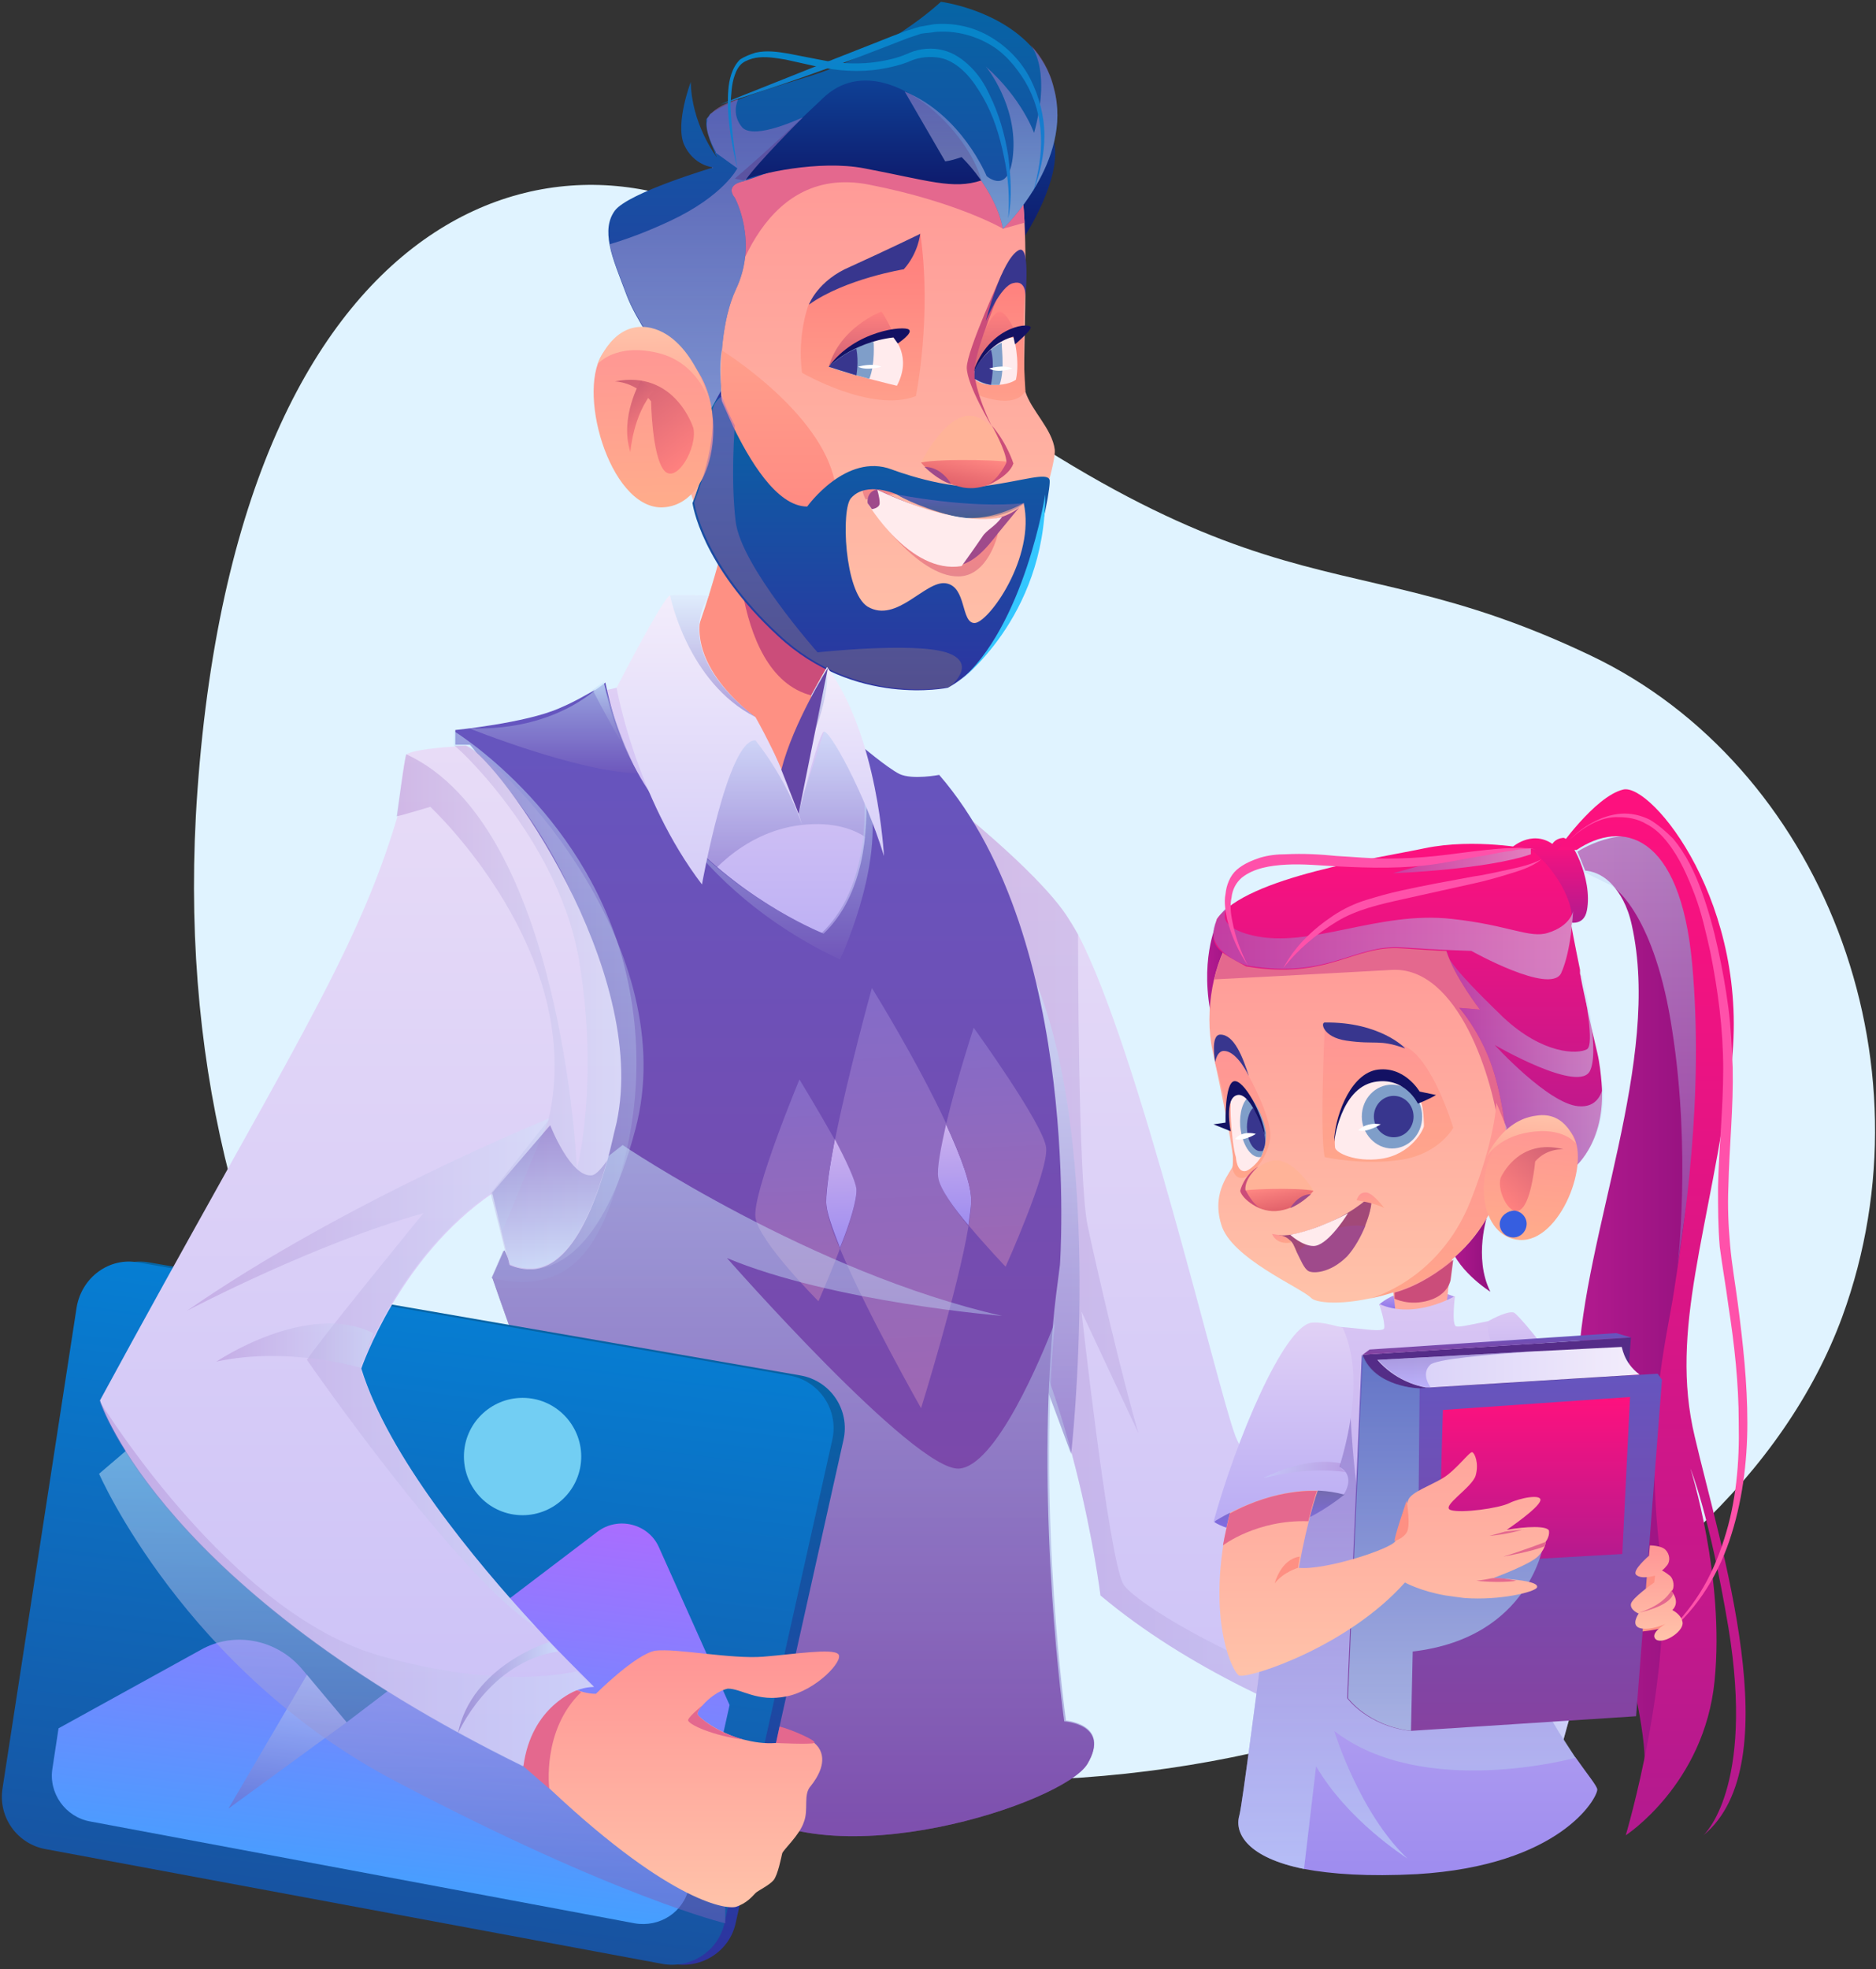 <svg width="406" height="426" viewBox="0 0 406 426" fill="none" xmlns="http://www.w3.org/2000/svg">
<rect x="0" y="0" width="406" height="426" fill="#333333" stroke="none"/>
<path d="M344.376 141.88C394.029 165.587 419.042 229.24 398.696 284.867C373.869 352.253 273.069 401.347 164.989 380.253C95.736 366.44 34.509 285.613 42.722 171.187C52.242 37.533 127.656 21.107 169.656 55.453C273.256 140.573 284.642 113.32 344.376 141.88Z" fill="#E0F3FF"/>
<path d="M340.083 370.173L335.229 387.72C335.229 387.72 275.496 376.52 238.163 345.16C238.163 345.16 232.189 296.627 212.963 270.493C192.056 242.12 188.136 196.947 205.123 173.24C205.123 173.24 223.976 187.987 230.696 197.88C231.443 199 232.376 200.493 233.309 202.173C246.376 227 263.363 299.987 267.283 310.44C271.203 321.64 308.723 358.413 340.083 370.173Z" fill="url(#paint0_linear_377_2556)"/>
<path opacity="0.3" d="M340.083 370.173L335.229 387.72C335.229 387.72 275.496 376.52 238.163 345.16C238.163 345.16 232.189 296.627 212.963 270.493C192.056 242.12 188.136 196.947 205.123 173.24C205.123 173.24 223.976 187.987 230.696 197.88C231.443 199 232.376 200.493 233.309 202.173C233.309 204.227 233.309 255.187 235.363 265.08C237.416 274.787 242.829 297.933 246.376 310.067L234.056 283.747C234.056 283.747 239.843 336.2 243.016 342.547C246.189 348.893 306.296 382.68 340.083 370.173Z" fill="url(#paint1_linear_377_2556)"/>
<path opacity="0.5" d="M231.813 314.547C231.813 314.547 239.279 248.84 223.973 211.88L226.399 299.987L231.813 314.547Z" fill="url(#paint2_linear_377_2556)"/>
<path d="M133.442 148.787L131.016 149.347C131.016 149.347 137.736 198.067 178.056 211.133C178.056 211.133 191.309 191.16 190.002 175.48C188.696 159.8 173.389 145.8 173.389 145.8L133.442 148.787Z" fill="url(#paint3_linear_377_2556)"/>
<path d="M159.199 106.413C159.199 106.413 155.093 127.32 147.812 144.12C147.812 144.12 165.919 153.827 169.093 167.267C169.093 167.267 175.813 146.733 182.533 140.2L159.199 106.413Z" fill="#FE9083"/>
<path d="M221.734 51.16C221.734 51.16 229.948 38.653 228.081 30.627C226.214 22.6 219.121 21.48 219.121 21.48C219.121 21.48 221.734 44.627 221.734 51.16Z" fill="url(#paint4_linear_377_2556)"/>
<path d="M159.389 108.84C159.389 108.84 157.336 145.8 175.629 150.467C175.629 150.467 179.549 142.253 182.163 140.2L159.389 108.84Z" fill="#CB4D7A"/>
<path d="M217.068 28.573C224.908 34.173 220.615 80.467 221.921 84.76C223.228 88.867 227.708 92.787 228.268 97.267C228.828 101.747 215.761 143.373 199.708 147.293C183.655 151.213 160.321 136.467 150.241 108.84C140.348 81.213 148.935 47.8 156.961 37.533C165.175 27.267 201.575 17.373 217.068 28.573Z" fill="url(#paint5_linear_377_2556)"/>
<path d="M221.736 48.173L217.069 49.48C217.069 49.48 207.176 43.693 188.136 39.96C163.869 35.107 157.522 64.787 156.776 70.387L153.789 54.52L154.162 35.853L188.136 28.573L217.629 36.227L220.989 39.773C221.176 39.96 221.549 45.187 221.736 48.173Z" fill="#E4688E"/>
<path d="M187.387 108.093C187.387 108.093 190.187 106.787 194.107 106.973C194.107 106.973 191.121 104.733 188.321 104.733C185.334 104.733 187.387 108.093 187.387 108.093Z" fill="url(#paint6_linear_377_2556)"/>
<path d="M217.067 49.48C215.387 40.893 208.107 33.987 208.107 33.987C206.987 34.36 205.867 34.733 204.56 34.92C199.147 36.04 192.613 35.667 181.787 34.92C172.453 34.36 165.173 37.907 161.44 39.027C161.253 39.027 161.067 39.213 160.88 39.213C156.587 40.147 159.013 42.76 159.013 42.76C159.013 42.76 164.24 52.28 159.2 62.733C156.213 69.267 155.84 78.413 156.027 84.573C156.213 88.493 156.587 91.107 156.587 91.107L152.107 89.053C152.107 89.053 145.2 80.467 140.16 72.44C138.293 69.453 136.613 66.467 135.68 64.04C134 59.56 132.507 56.013 131.947 53.027C131.387 50.04 131.573 47.613 133.067 45.56C136.053 41.64 154.347 36.227 154.347 36.227C154.347 36.227 150.053 35.853 148 31.187C146.133 26.52 149.493 17.747 149.493 17.747C149.68 26.707 154.72 33.427 155.093 33.987C155.093 33.8 154.907 33.613 154.72 33.24C154.72 33.24 154.72 33.24 154.72 33.053C153.973 31.373 152.667 28.013 152.853 26.333C152.853 26.147 152.853 26.147 152.853 25.96C152.853 25.773 152.853 25.773 153.04 25.587C153.04 25.587 153.04 25.4 153.227 25.4C153.227 25.213 153.413 25.213 153.413 25.027C153.6 24.84 153.6 24.653 153.787 24.653C154.72 23.907 156.4 22.973 159.387 21.667H159.573C162.747 20.36 167.413 18.867 174.133 16.813C191.867 11.587 203.627 0.387 203.627 0.387C203.627 0.387 215.387 1.88 222.853 9.72C222.853 9.72 222.853 9.72 223.04 9.907C225.28 12.333 227.147 15.32 228.08 19.24C232.373 34.92 217.067 49.48 217.067 49.48Z" fill="url(#paint7_linear_377_2556)"/>
<path d="M212.402 39.027C206.242 41.08 200.829 39.027 187.016 36.413C177.309 34.547 164.056 37.533 160.882 39.027L159.016 38.653C159.016 38.653 166.109 32.68 178.242 21.107C190.376 9.72 209.229 27.267 212.402 39.027Z" fill="url(#paint8_linear_377_2556)"/>
<path d="M156.213 75.8C156.213 75.8 176.187 88.12 180.293 102.68C184.4 117.24 180.293 135.533 180.293 135.533C180.293 135.533 160.133 99.88 157.52 90.733C154.907 81.773 156.213 75.8 156.213 75.8Z" fill="url(#paint9_linear_377_2556)"/>
<path d="M188.695 110.147C188.695 110.147 198.402 124.707 207.362 124.707C213.895 124.707 215.949 115.56 215.949 115.56L204.562 117.613L188.695 110.147Z" fill="url(#paint10_linear_377_2556)"/>
<path d="M175.069 65.72C175.069 65.72 172.456 72.253 173.576 80.653C173.576 80.653 188.696 89.427 198.216 85.693C198.216 85.693 201.763 68.333 199.149 50.413C199.149 50.413 195.603 56.013 190.749 56.2C185.896 56.387 176.563 63.48 175.069 65.72Z" fill="url(#paint11_linear_377_2556)"/>
<path d="M227.147 103.8C226.587 102.12 221.547 103.987 213.334 105.107C205.121 106.227 192.987 101.56 192.987 101.56C183.094 97.827 174.694 109.587 174.694 109.587C167.974 109.587 162.001 99.133 158.641 92.227C156.961 88.493 155.841 85.88 155.841 85.88C153.414 87.747 153.787 89.8 153.787 89.8C154.534 97.453 149.867 108.84 149.867 108.84C149.867 108.84 151.547 122.093 168.347 137.587C184.961 153.08 205.121 148.787 205.121 148.787C221.547 140.013 227.707 105.48 227.147 103.8ZM210.907 134.787C207.921 134.787 209.227 126.947 204.747 126.2C200.267 125.453 194.107 134.973 187.761 131.24C182.721 128.067 181.974 109.96 184.214 107.72C187.574 103.987 194.107 106.973 194.107 106.973C194.107 106.973 197.841 109.4 206.241 111.64C213.707 113.507 221.547 108.84 221.547 108.84C224.161 120.6 213.894 134.787 210.907 134.787Z" fill="url(#paint12_linear_377_2556)"/>
<path d="M219.309 100.253C219.309 100.253 216.323 91.107 210.536 89.987C204.749 89.053 199.336 100.067 199.336 100.067L219.309 100.253Z" fill="#FFB398"/>
<path d="M219.309 100.253C219.683 99.507 203.443 99.133 199.336 100.067C199.336 100.067 202.696 104.36 208.483 105.48C214.269 106.413 218.563 102.12 219.309 100.253Z" fill="url(#paint13_linear_377_2556)"/>
<path d="M205.869 104.733C205.869 104.733 203.815 101 200.082 101C200.082 101 203.069 103.987 205.869 104.733Z" fill="#9F4A8B"/>
<path d="M213.336 105.107C213.336 105.107 218.376 103.24 219.309 100.253C219.309 100.253 218.003 95.96 214.643 92.04C214.643 92.04 217.816 97.64 217.816 100.067C217.816 100.067 216.136 103.8 213.336 105.107Z" fill="#CB4D7A"/>
<path d="M199.146 50.6C199.146 50.6 198.773 54.707 195.6 58.253C195.6 58.253 182.906 60.307 175.066 65.907C175.066 65.907 176.933 60.68 184.026 57.693C192.24 53.96 199.146 50.6 199.146 50.6Z" fill="#38368E"/>
<path d="M217.813 57.693C217.813 57.693 211.093 74.68 210.906 79.72C210.906 84.573 211.28 85.32 211.28 85.32C211.28 85.32 219.493 88.867 221.92 84.573C221.92 84.573 220.986 71.133 221.92 62.36C221.92 62.547 221.36 54.333 217.813 57.693Z" fill="url(#paint14_linear_377_2556)"/>
<path d="M194.106 83.453C194.106 83.453 191.679 82.893 188.133 81.96C185.519 81.213 182.346 80.467 179.359 79.347C179.359 79.347 179.359 79.347 179.546 79.16C179.733 78.973 179.733 78.787 179.919 78.6C180.106 78.413 180.106 78.413 180.293 78.227C180.479 78.04 180.479 78.04 180.666 77.853C182.533 75.987 186.453 73 193.359 73C193.359 73 197.466 77.107 194.106 83.453Z" fill="#FFEBED"/>
<path d="M193.173 71.693C193.173 71.693 191.306 67.96 190.746 67.4C190.746 67.4 181.786 70.76 179.359 79.347H179.919C179.919 79.347 183.466 74.12 193.173 71.693Z" fill="url(#paint15_linear_377_2556)"/>
<path d="M219.867 82.147C219.867 82.147 218.747 83.08 216.133 83.267C215.573 83.267 215.013 83.267 214.267 83.267C211.467 83.08 210.16 81.4 210.16 81.4C210.16 81.4 210.16 81.213 210.347 81.213C210.347 81.027 210.533 80.84 210.72 80.467C210.907 80.093 211.093 79.907 211.28 79.533C211.467 79.347 211.467 79.16 211.653 78.787C211.84 78.6 212.027 78.227 212.213 78.04C212.4 77.667 212.587 77.48 212.96 77.107C214.453 75.053 216.693 73 219.493 73C219.307 72.813 220.8 77.853 219.867 82.147Z" fill="#FFEBED"/>
<path d="M219.306 70.947C219.306 70.947 217.626 67.213 216.133 67.4C215.199 67.4 211.093 73 210.719 80.84C210.533 80.653 212.399 74.12 219.306 70.947Z" fill="url(#paint16_linear_377_2556)"/>
<path d="M188.133 81.96C185.519 81.213 182.346 80.467 179.359 79.347C179.359 79.347 179.359 79.347 179.546 79.16C179.733 78.973 179.733 78.787 179.919 78.6C180.106 78.413 180.106 78.413 180.293 78.227C180.479 78.04 180.479 78.04 180.666 77.853C182.159 76.36 184.773 74.493 189.066 73.933C189.066 73.933 189.439 78.787 188.133 81.96Z" fill="#7F9EC9"/>
<path d="M216.321 83.267C215.761 83.267 215.201 83.267 214.454 83.267C211.654 83.08 210.348 81.4 210.348 81.4C210.348 81.4 210.348 81.213 210.534 81.213C210.534 81.027 210.721 80.84 210.908 80.467C211.094 80.093 211.281 79.907 211.468 79.533C211.654 79.347 211.654 79.16 211.841 78.787C212.028 78.6 212.214 78.227 212.401 78.04C212.588 77.667 212.774 77.48 213.148 77.107C214.081 75.8 215.388 74.68 216.881 74.12C216.508 73.933 217.628 79.72 216.321 83.267Z" fill="#7F9EC9"/>
<path d="M179.359 79.347C179.359 79.347 184.213 74.12 193.359 73L194.293 74.307C194.293 74.307 197.653 72.067 196.719 71.32C195.786 70.387 184.959 71.507 179.359 79.347Z" fill="#131163"/>
<path d="M210.348 81.4C210.348 81.4 212.774 74.68 219.308 72.813L219.681 74.493C219.681 74.493 223.414 71.32 223.041 70.76C222.294 69.64 213.334 70.947 210.348 81.4Z" fill="#131163"/>
<path d="M189.815 105.853C189.815 105.853 200.268 111.08 209.042 112.387C216.695 113.507 220.615 109.773 220.615 109.773C220.615 109.773 218.562 112.2 216.135 115.187C213.522 118.547 210.348 122.653 205.682 122.467C196.908 121.907 187.762 108.84 187.762 108.84L189.815 105.853Z" fill="#9F4A8B"/>
<path d="M216.88 59.187C216.88 59.187 209.227 75.8 209.227 79.533C209.227 83.267 214.64 92.227 214.64 92.227C214.64 92.227 210.72 84.387 210.907 79.907C211.093 75.427 216.88 61.8 216.88 61.8V59.187Z" fill="#CB4D7A"/>
<path d="M213.336 69.453C213.336 69.453 216.696 56.2 220.429 54.147C223.043 52.653 221.923 64.04 221.923 64.04C221.923 64.04 222.109 60.493 219.309 61.24C216.509 61.8 213.336 69.453 213.336 69.453Z" fill="#38368E"/>
<path opacity="0.5" d="M151.922 191.347C151.922 191.347 159.762 179.96 173.575 178.467C187.202 176.973 191.309 185.187 191.309 185.187C191.309 185.187 189.815 168.947 178.802 156.813L173.389 173.427L162.002 157.933C162.002 157.933 150.429 180.707 151.922 191.347Z" fill="url(#paint17_linear_377_2556)"/>
<path opacity="0.5" d="M217.069 49.48C215.389 40.893 208.109 33.987 208.109 33.987C206.989 34.36 205.869 34.733 204.562 34.92L195.789 19.8C208.109 24.84 213.522 38.093 213.522 38.093C213.522 38.093 218.749 42.76 219.309 32.493C219.869 22.6 213.709 14.76 213.336 14.387C221.176 21.293 223.789 28.76 223.789 28.76C227.336 15.88 223.789 10.653 223.042 9.72C225.282 12.147 227.149 15.133 228.082 19.053C232.376 34.92 217.069 49.48 217.069 49.48Z" fill="url(#paint18_linear_377_2556)"/>
<path opacity="0.5" d="M173.763 25.4C173.203 25.96 163.869 35.293 161.443 38.84V39.027C161.256 39.027 161.069 39.213 160.883 39.213C156.589 40.147 159.016 42.76 159.016 42.76C159.016 42.76 164.243 52.28 159.203 62.733C156.216 69.267 155.843 78.413 156.029 84.573L153.976 88.307L146.509 75.8L140.163 72.253C138.296 69.267 136.616 66.28 135.683 63.853C134.003 59.373 132.509 55.827 131.949 52.84C135.123 51.907 139.416 50.413 145.016 47.8C156.589 42.387 159.576 36.413 159.576 36.413L154.909 33.053C154.909 33.053 154.909 33.053 154.909 32.867C154.536 32.12 152.483 28.573 153.043 26.147C153.043 25.96 153.043 25.96 153.043 25.773C153.043 25.587 153.043 25.587 153.229 25.4C153.229 25.4 153.229 25.213 153.416 25.213C153.416 25.027 153.603 25.027 153.603 24.84C153.789 24.653 153.789 24.467 153.976 24.467C155.656 22.787 158.829 21.667 159.576 21.48H159.763C159.763 21.48 158.083 24.653 160.696 27.64C163.496 30.253 173.203 25.587 173.763 25.4Z" fill="url(#paint19_linear_377_2556)"/>
<path d="M150.614 79.72C150.614 79.72 139.228 65.72 130.828 75.987C124.481 83.827 131.761 109.773 143.147 109.773C154.534 109.587 157.707 89.613 150.614 79.72Z" fill="url(#paint20_linear_377_2556)"/>
<path d="M150.053 92.6C150.053 92.6 146.133 79.907 133.066 82.52C133.066 82.52 137.546 82.52 140.906 86.813C140.906 86.813 141.093 98.573 143.706 101.747C146.32 104.92 150.986 96.893 150.053 92.6Z" fill="url(#paint21_linear_377_2556)"/>
<path d="M129.336 78.787C129.336 78.787 133.069 74.12 142.403 76.36C151.736 78.6 153.976 88.12 153.976 88.12C153.976 88.12 150.429 73.187 140.909 70.947C132.696 69.08 129.336 78.787 129.336 78.787Z" fill="url(#paint22_linear_377_2556)"/>
<path d="M138.666 82.333C138.666 82.333 133.999 90.173 136.426 97.827C136.426 97.827 136.986 89.613 141.466 84.573L138.666 82.333Z" fill="url(#paint23_linear_377_2556)"/>
<path opacity="0.5" d="M205.496 148.6C205.496 148.6 185.336 152.893 168.722 137.4C152.109 122.093 150.242 108.653 150.242 108.653C150.242 108.653 154.909 97.267 154.162 89.613C154.162 89.613 153.789 87.56 156.216 85.693C156.216 85.693 157.149 88.493 159.016 92.04C159.016 92.6 158.082 103.24 159.202 112.76C160.322 122.467 176.936 141.133 176.936 141.133C176.936 141.133 197.469 138.893 204.749 141.133C211.656 143.373 206.056 148.227 205.496 148.6Z" fill="url(#paint24_linear_377_2556)"/>
<path opacity="0.5" d="M194.109 106.973C194.109 106.973 209.976 110.147 221.736 108.84C221.736 108.84 212.589 117.24 194.109 106.973Z" fill="url(#paint25_linear_377_2556)"/>
<path d="M159.573 36.413C158.453 31.933 157.706 27.453 157.52 22.973C157.52 20.733 157.52 18.307 158.266 16.067C158.64 14.947 159.2 13.827 160.133 12.893C161.253 12.147 162.373 11.773 163.493 11.4C165.92 10.84 168.346 11.213 170.586 11.587L177.306 12.893C181.786 13.827 186.266 14.013 190.56 13.267C192.8 12.893 194.853 12.333 196.906 11.4C199.146 10.467 201.76 10.28 204 10.84C206.426 11.4 208.48 12.893 210.16 14.573C211.84 16.253 213.146 18.307 214.08 20.36C216.133 24.467 217.44 28.947 218.186 33.613C218.746 38.093 219.12 42.76 218.186 47.24C218.56 42.76 218.186 38.093 217.253 33.8C216.32 29.32 215.013 25.027 212.773 21.107C211.653 19.24 210.533 17.373 208.853 15.693C207.36 14.2 205.493 12.893 203.44 12.52C201.386 12.147 199.146 12.333 197.28 13.08C195.226 14.013 192.8 14.573 190.56 14.947C185.893 15.693 181.226 15.32 176.746 14.387L170.026 12.893C167.786 12.52 165.546 12.147 163.493 12.52C162.56 12.707 161.44 13.08 160.693 13.64C159.946 14.2 159.386 15.133 159.013 16.253C158.266 18.307 158.266 20.547 158.08 22.787C158.266 27.267 158.826 31.933 159.573 36.413Z" fill="url(#paint26_linear_377_2556)"/>
<path d="M155.84 22.6L178.8 13.453L190.187 8.973C192.053 8.227 193.92 7.48 195.973 6.733L198.96 5.8C200.08 5.613 201.013 5.427 202.133 5.24C206.427 4.867 210.72 5.8 214.453 8.04C218.187 10.28 221.173 13.453 223.04 17.187C224.907 20.92 226.027 25.213 226.027 29.32C226.027 33.427 225.093 37.533 223.6 41.453C224.72 37.533 225.467 33.427 225.28 29.32C225.093 25.213 223.973 21.293 221.92 17.747C219.867 14.387 217.253 11.213 213.707 9.347C210.347 7.48 206.24 6.547 202.32 6.92C201.387 7.107 200.453 7.107 199.333 7.293L196.533 8.227C194.667 8.973 192.613 9.72 190.747 10.467C186.827 11.96 183.093 13.453 179.173 14.76C171.52 17.56 163.68 20.173 155.84 22.6Z" fill="url(#paint27_linear_377_2556)"/>
<path d="M226.215 106.973C226.215 106.973 221.735 135.533 207.548 147.48C207.362 147.48 226.215 133.853 226.215 106.973Z" fill="#34C7FF"/>
<path d="M187.762 108.84C187.762 108.84 196.908 124.333 208.108 122.467C208.108 122.467 210.162 119.667 212.588 116.12C213.522 114.627 215.202 114.067 216.882 111.827C216.882 111.827 208.668 114.813 189.628 105.853C189.815 105.853 187.762 106.787 187.762 108.84Z" fill="#FFEBED"/>
<path d="M235.362 381.56C230.322 390.147 179.362 406.76 159.575 390.147C139.602 373.347 106.562 276.467 106.562 276.467L109.175 270.493L110.482 273.48C115.708 275.72 117.388 273.48 118.695 260.227C119.442 253.133 120.002 242.68 121.122 228.12C124.295 186.307 101.708 161.107 101.708 161.107H98.535V157.933C98.535 157.933 113.655 156.44 120.935 153.267C124.482 151.773 126.908 150.28 128.588 149.347H128.775C130.082 148.413 130.828 147.853 131.015 147.667L131.388 149.347C132.322 153.64 133.628 157.56 135.122 161.293C138.482 169.133 143.148 175.667 148.375 181.08C162.002 195.64 178.242 201.987 178.242 201.987C187.015 193.587 187.948 179.773 187.388 170.627C187.015 165.027 186.082 161.107 186.082 161.107C186.082 161.107 192.055 166.147 194.668 167.453C197.468 168.76 203.255 167.64 203.255 167.64C234.428 203.667 229.388 273.667 229.388 273.667C228.828 277.96 228.268 282.067 227.895 286.36C224.162 328.733 230.322 372.413 230.322 372.413C230.322 372.413 240.402 372.973 235.362 381.56Z" fill="url(#paint28_linear_377_2556)"/>
<path opacity="0.5" d="M131.015 149.16C131.948 153.453 133.255 157.373 134.748 161.107C130.642 154.013 128.215 149.16 128.215 149.16H128.402L130.641 147.48L131.015 149.16Z" fill="url(#paint29_linear_377_2556)"/>
<path opacity="0.5" d="M181.787 207.587C168.72 201.427 157.147 192.653 148 180.893C161.627 195.453 177.867 201.8 177.867 201.8C186.64 193.4 187.573 179.587 187.013 170.44C187.76 171.56 188.32 172.68 188.507 173.987C190.747 188.733 181.787 207.587 181.787 207.587Z" fill="url(#paint30_linear_377_2556)"/>
<path d="M173.575 178.467C170.028 168.013 163.495 160.173 163.495 160.173C157.521 159.8 151.921 191.347 151.921 191.347C137.548 172.493 133.441 148.787 133.441 148.787C133.441 148.787 143.521 129.187 145.015 128.813C146.508 128.627 153.415 128.813 153.415 128.813C145.575 142.253 162.748 154.573 163.495 155.133C168.721 164.467 171.521 172.12 172.828 176.04C173.201 177.16 173.388 177.907 173.575 178.467Z" fill="url(#paint31_linear_377_2556)"/>
<path opacity="0.5" d="M106.373 276.467L108.987 270.493L110.293 273.48C118.507 276.84 127.653 273.667 130.64 231.853C133.813 190.04 101.333 161.293 101.333 161.293H98.16V158.12C98.16 158.12 125.787 174.92 134.747 207.587C139.787 226.067 137.92 243.8 133.067 257.8C128.96 270.493 122.613 280.387 106.373 276.467Z" fill="url(#paint32_linear_377_2556)"/>
<path d="M191.308 185.187C187.015 171.187 179.361 157.56 178.241 158.307C177.121 159.053 173.015 175.293 172.828 175.853C173.015 173.613 173.575 168.2 174.135 162.973C174.881 156.627 175.628 150.28 175.628 150.28L178.988 144.307C190.001 159.053 191.308 185.187 191.308 185.187Z" fill="url(#paint33_linear_377_2556)"/>
<path d="M209.601 265.267C207.361 278.893 199.335 304.653 199.335 304.653C199.335 304.653 187.575 283.933 181.788 270.12C183.841 265.08 185.521 259.667 185.335 257.427C185.148 255.373 183.095 251.08 180.668 246.787C183.468 232.6 188.695 213.747 188.695 213.747C188.695 213.747 198.588 229.613 204.935 243.427C203.628 248.467 202.881 252.947 203.255 255C203.441 257.24 206.428 261.347 209.601 265.267Z" fill="url(#paint34_linear_377_2556)"/>
<path d="M210.161 260.04C210.161 261.347 209.788 263.213 209.601 265.08C206.428 261.347 203.441 257.24 203.068 254.813C202.695 252.947 203.628 248.28 204.748 243.24C207.921 250.147 210.348 256.493 210.161 260.04Z" fill="url(#paint35_linear_377_2556)"/>
<path d="M226.403 248.28C226.963 253.32 217.63 274.04 217.63 274.04C217.63 274.04 213.523 269.747 209.603 265.08C209.977 263.027 210.163 261.347 210.163 260.04C210.35 256.493 207.923 250.147 204.75 243.24C206.99 233.72 210.723 222.333 210.723 222.333C210.723 222.333 225.843 243.24 226.403 248.28Z" fill="url(#paint36_linear_377_2556)"/>
<path d="M185.334 257.24C185.521 259.48 183.841 264.893 181.787 269.933C180.107 265.64 178.801 262.093 178.801 260.04C178.801 257.427 179.547 252.387 180.667 246.413C183.094 251.08 185.147 255.373 185.334 257.24Z" fill="url(#paint37_linear_377_2556)"/>
<path d="M181.789 270.12C179.549 276.093 177.123 281.507 177.123 281.507C177.123 281.507 164.243 268.627 163.496 263.4C162.749 258.173 173.016 233.533 173.016 233.533C173.016 233.533 177.123 240.253 180.669 246.6C179.549 252.573 178.616 257.613 178.803 260.227C178.803 262.28 179.923 265.827 181.789 270.12Z" fill="url(#paint38_linear_377_2556)"/>
<path opacity="0.5" d="M235.362 381.56C230.322 390.147 179.362 406.76 159.576 390.147C139.602 373.347 106.562 276.467 106.562 276.467L109.176 270.493L110.483 273.48C115.709 275.72 117.389 273.48 118.696 260.227L134.749 247.72C134.749 247.72 175.629 275.347 216.882 284.68C216.882 284.68 180.109 281.693 157.336 272.173C157.336 272.173 197.842 318.28 207.549 317.72C215.576 317.16 225.282 293.827 228.269 286.173C224.536 328.547 230.696 372.227 230.696 372.227C230.696 372.227 240.402 372.973 235.362 381.56Z" fill="url(#paint39_linear_377_2556)"/>
<path d="M19.014 282.813L2.96 386.973C2.027 393.133 6.134 398.92 12.294 400.04L145.76 424.867C151.92 425.987 157.894 422.067 159.2 416.093L182.534 311.56C184.027 305.027 179.734 298.68 173.2 297.56L32.267 273.107C26.107 271.987 19.947 276.28 19.014 282.813Z" fill="url(#paint40_linear_377_2556)"/>
<path d="M16.588 282.813L0.534 386.973C-0.399 393.133 3.708 398.92 9.868 400.04L143.334 424.867C149.494 425.987 155.468 422.067 156.774 416.093L180.108 311.56C181.601 305.027 177.308 298.68 170.774 297.56L29.841 273.107C23.681 271.987 17.708 276.28 16.588 282.813Z" fill="url(#paint41_linear_377_2556)"/>
<path d="M157.895 368.867L149.122 408.253C148.002 413.667 142.775 417.027 137.362 416.093L19.575 394.067C14.162 393.133 10.429 387.907 11.362 382.493L12.669 373.907L43.469 356.92C50.749 352.813 59.895 354.68 65.309 361.027L75.015 372.6L129.335 331.347C133.815 327.987 140.349 329.667 142.589 334.707L157.895 368.867Z" fill="url(#paint42_linear_377_2556)"/>
<path d="M125.789 315.107C125.789 322.2 120.002 327.8 113.096 327.8C106.002 327.8 100.402 322.013 100.402 315.107C100.402 308.013 106.189 302.413 113.096 302.413C120.189 302.413 125.789 308.2 125.789 315.107Z" fill="#72CEF3"/>
<path opacity="0.5" d="M75.015 372.6L49.441 391.267L66.428 362.333L75.015 372.6Z" fill="url(#paint43_linear_377_2556)"/>
<path opacity="0.5" d="M30.401 311.187L21.441 318.84C21.441 318.84 40.108 361.587 85.841 385.48C133.441 410.493 156.961 416.093 156.961 416.093V410.493L30.401 311.187Z" fill="url(#paint44_linear_377_2556)"/>
<path d="M152.107 368.867C151.173 369.8 150.8 370.733 150.987 370.92C151.173 371.48 155.28 374.84 160.88 376.333C163.12 376.893 165.36 377.267 167.973 377.08L169.653 374.467C169.653 374.467 174.88 375.027 177.12 378.013C179.173 381 176.933 384.547 175.44 386.413C173.76 388.28 175.067 391.453 173.947 394.253C173.013 397.053 169.467 400.227 169.28 400.973C169.093 401.72 168.347 405.64 167.413 406.76C166.48 407.88 164.053 409 163.493 409.56C162.933 410.12 161.627 411.8 159.2 412.547C156.773 413.107 144.08 411.053 117.2 385.293C117.2 385.293 113.653 381 106 377.267C106 377.267 111.04 365.693 121.493 364.013C121.493 364.013 125.227 366.44 128.96 366.44C128.96 366.44 137.547 357.853 141.84 357.107C146.32 356.547 158.267 358.973 165.173 358.413C172.08 357.853 180.107 356.547 181.413 357.853C182.72 359.16 176.747 365.693 170.213 367C163.867 368.307 160.507 365.32 157.52 365.32C155.653 365.693 153.413 367.373 152.107 368.867Z" fill="url(#paint45_linear_377_2556)"/>
<path opacity="0.5" d="M163.496 155.133C148.749 147.667 145.016 128.813 145.016 128.813C146.509 128.627 153.416 128.813 153.416 128.813C145.389 142.253 162.562 154.387 163.496 155.133Z" fill="url(#paint46_linear_377_2556)"/>
<path opacity="0.5" d="M174.133 162.973C174.879 156.627 175.626 150.28 175.626 150.28L178.986 144.307C179.733 152.52 174.133 162.973 174.133 162.973Z" fill="url(#paint47_linear_377_2556)"/>
<path d="M172.827 176.04L179.174 144.493C179.174 144.493 171.707 156.253 169.094 166.52L172.827 176.04Z" fill="#6446A6"/>
<path opacity="0.5" d="M101.52 157.56C101.52 157.56 125.226 167.08 137.92 167.267C137.92 167.267 133.626 158.68 130.64 147.667C130.64 147.48 121.493 158.307 101.52 157.56Z" fill="url(#paint48_linear_377_2556)"/>
<path d="M124.106 365.507C124.106 365.507 115.146 370.173 112.719 381.56L105.812 377.453C105.812 377.453 109.732 365.693 121.306 364.2L124.106 365.507Z" fill="#E4688E"/>
<path d="M167.973 377.08C167.973 377.08 175.439 377.453 176.186 377.08C177.119 376.707 171.146 374.093 168.719 373.533L167.973 377.08Z" fill="#E4688E"/>
<path d="M160.881 376.333C154.535 375.587 148.561 372.973 148.935 372.04C149.308 371.107 152.108 368.867 152.108 368.867C151.175 369.8 150.801 370.733 150.988 370.92C151.175 371.48 155.095 374.84 160.881 376.333Z" fill="#E4688E"/>
<path d="M133.442 242.867C132.696 245.853 132.136 248.653 131.389 251.267C126.162 269.933 120.002 274.227 115.336 274.6C114.962 274.6 114.402 274.6 114.029 274.6C111.789 274.413 110.296 273.667 110.296 273.667L108.616 266.76L106.749 259.107C106.749 258.733 106.562 258.547 106.562 258.36V258.173C86.402 271.987 78.189 296.067 78.189 296.067C83.976 314.92 102.642 337.507 116.082 352.067C119.442 355.8 122.616 358.973 125.042 361.4C128.589 364.947 128.589 364.947 128.589 364.947C117.389 365.133 113.282 382.12 113.282 382.12C35.256 343.853 22.002 304.093 21.629 302.973C61.389 229.8 77.069 207.027 86.029 176.6C86.029 176.6 87.336 163.533 88.082 163.16C89.389 162.227 95.549 161.667 98.722 161.48C100.029 161.293 100.962 161.293 100.962 161.293C108.242 164.653 140.536 209.827 133.442 242.867Z" fill="url(#paint49_linear_377_2556)"/>
<path opacity="0.3" d="M137.547 244.173C130.267 271.8 119.44 274.973 113.84 274.6L110.107 273.667L106.187 258.173L118.693 242.307C127.093 206.093 93.12 174.547 93.12 174.547C93.12 174.547 86.96 176.413 85.84 176.6C85.84 176.6 87.707 163.533 87.893 163.16C121.867 178.84 124.853 252.947 124.853 252.947C124.853 252.947 129.707 234.653 125.413 208.333C121.493 183.32 100.587 162.973 98.533 161.48C98.347 161.293 98.347 161.293 98.347 161.293H100.773C110.853 165.96 147.627 205.72 137.547 244.173Z" fill="url(#paint50_linear_377_2556)"/>
<path opacity="0.3" d="M78.001 295.88C83.787 314.733 102.454 337.32 115.894 351.88C99.281 341.613 66.427 294.2 66.427 294.2C68.294 291.027 91.627 262.467 91.627 262.467C68.294 269 41.974 282.813 40.48 283.56C74.641 259.853 118.88 241.933 118.88 241.933L108.614 266.573L106.374 257.987C86.214 271.987 78.001 295.88 78.001 295.88Z" fill="url(#paint51_linear_377_2556)"/>
<path opacity="0.3" d="M128.401 364.947C117.201 365.133 113.095 382.12 113.095 382.12C35.068 343.853 21.815 304.093 21.441 302.973C22.375 304.28 49.815 349.08 82.295 358.227C103.575 364.2 117.575 363.08 124.855 361.587C128.401 364.947 128.401 364.947 128.401 364.947Z" fill="url(#paint52_linear_377_2556)"/>
<path opacity="0.5" d="M131.389 251.08C126.162 269.747 120.002 274.04 115.336 274.413C114.962 274.413 114.402 274.413 114.029 274.413C111.789 274.227 110.296 273.48 110.296 273.48L108.616 266.573L106.749 258.92C106.749 258.547 106.562 258.36 106.562 258.173V257.987L119.069 243.427C119.069 243.427 123.549 255 128.216 254.253C128.962 254.067 130.082 252.947 131.389 251.08Z" fill="url(#paint53_linear_377_2556)"/>
<path opacity="0.3" d="M78.001 295.88C78.001 295.88 62.322 291.213 46.828 294.573C46.828 294.573 66.428 281.32 80.802 288.413L78.001 295.88Z" fill="url(#paint54_linear_377_2556)"/>
<path opacity="0.5" d="M118.88 355.24C118.88 355.24 102.08 360.28 99.094 375.027C99.094 375.027 105.814 359.533 120.747 357.293L118.88 355.24Z" fill="url(#paint55_linear_377_2556)"/>
<path d="M118.881 386.973C118.881 386.973 117.201 374.28 125.788 366.067L124.855 365.693C124.855 365.693 114.961 369.053 113.281 382.12L118.881 386.973Z" fill="#E4688E"/>
<path d="M179.359 79.347L185.333 81.213C185.333 81.213 185.893 78.413 185.333 75.427C185.333 75.427 182.346 76.547 179.359 79.347Z" fill="#38368E"/>
<path d="M210.906 81.96C210.906 81.96 212.96 83.08 214.453 83.267C214.453 83.267 215.386 78.973 214.453 75.613C214.453 75.613 211.84 77.853 210.906 80.093C210.906 80.093 210.906 81.773 210.906 81.96Z" fill="#38368E"/>
<path d="M185.707 79.347C185.707 79.347 188.694 78.413 190.747 79.347C190.747 79.347 187.574 80.28 185.707 79.347Z" fill="white"/>
<path d="M214.082 79.72C214.082 79.72 217.069 78.787 219.122 79.72C219.122 79.72 215.949 80.84 214.082 79.72Z" fill="white"/>
<path d="M189.816 105.853C189.816 105.853 190.376 107.533 190.376 108.84C190.376 109.96 188.696 110.147 188.696 110.147L187.763 108.84C187.763 108.84 187.39 106.413 189.816 105.853Z" fill="#9F4A8B"/>
<path d="M366.4 259.853C359.12 287.293 366.4 309.133 366.4 330.787C366.4 352.44 355.947 381 355.947 381C355.76 363.453 340.453 324.067 341.573 295.507C342.693 266.947 359.68 229.427 353.147 200.12C352.213 195.827 350.533 193.213 349.04 191.533C346.24 188.36 343.067 188.36 343.067 188.36L341.387 184.253C341.387 184.253 350.907 177.907 358.933 182.573C359.493 182.947 360.053 183.32 360.613 183.88C363.227 186.12 365.467 191.72 367.147 199.187C368.827 207.213 369.947 217.293 370.133 227.747C369.947 238.573 368.827 250.147 366.4 259.853Z" fill="url(#paint56_linear_377_2556)"/>
<path opacity="0.5" d="M363.038 274.04C363.038 274.04 366.025 249.4 361.918 223.08C358.185 198.067 349.598 192.093 348.665 191.533L341.385 187.987L341.012 184.253L342.132 181.08L355.385 176.227L358.558 182.573L366.772 199.187C368.452 207.213 369.572 217.293 369.758 227.747L363.038 274.04Z" fill="url(#paint57_linear_377_2556)"/>
<path d="M298.453 282.253C298.453 282.253 304.613 276.28 314.88 280.573C314.88 280.573 311.333 284.12 305.733 284.12C300.133 284.12 298.453 282.253 298.453 282.253Z" fill="url(#paint58_linear_377_2556)"/>
<path d="M263.547 199.187C263.547 199.187 259.813 206.467 261.867 218.413C262.613 223.453 270.267 205.16 270.267 205.16C270.267 205.16 266.347 199.373 263.547 199.187Z" fill="url(#paint59_linear_377_2556)"/>
<path d="M327.012 183.507C327.012 183.507 331.305 179.4 335.972 182.573C335.972 182.573 336.532 181.453 338.212 181.267C339.892 180.893 344.745 190.04 343.438 196.947C342.132 203.853 331.305 195.267 331.305 195.267L327.012 183.507Z" fill="url(#paint60_linear_377_2556)"/>
<path d="M321.975 262.653C321.975 262.653 318.801 271.987 322.535 279.453C322.535 279.453 314.508 274.413 313.575 268.253C312.828 262.093 321.975 262.653 321.975 262.653Z" fill="url(#paint61_linear_377_2556)"/>
<path d="M301.065 277.213C301.065 277.213 302.745 284.68 301.625 288.227C301.625 288.227 298.265 289.347 296.585 289.347C294.905 289.347 299.198 298.68 306.851 297.187C314.691 295.693 318.238 287.853 318.238 287.853C318.238 287.853 313.571 286.92 313.011 285.8C312.451 284.68 314.505 270.68 314.505 270.68L301.065 277.213Z" fill="url(#paint62_linear_377_2556)"/>
<path d="M267.093 201.8C262.613 207.773 260.56 218.787 262.427 227.373C264.293 235.96 267.28 250.52 266.907 252.013C266.533 253.507 262.053 257.613 264.293 264.893C266.347 272.173 281.467 278.52 283.707 280.76C285.76 283 303.68 282.44 316 270.867C328.32 259.293 328.133 239.507 328.133 235.587C328.133 231.667 327.76 211.133 315.44 203.107C302.933 195.453 276.053 190.227 267.093 201.8Z" fill="url(#paint63_linear_377_2556)"/>
<path d="M262.801 211.88C262.801 211.88 277.734 211.133 301.254 209.827C315.627 209.08 323.281 233.533 324.587 245.667L325.894 243.987L322.534 207.773L310.774 199.56L265.601 204.413C265.601 204.227 263.547 208.147 262.801 211.88Z" fill="#E4688E"/>
<path d="M340.079 253.133L326.266 248.28C326.266 248.28 325.519 238.387 322.906 230.733C320.292 223.08 315.812 218.04 315.812 218.04L320.292 218.413C320.292 218.413 314.879 211.507 313.012 205.72C313.012 205.72 311.519 205.72 303.306 205.16C292.852 204.413 287.439 212.067 269.706 209.08C263.546 205.72 261.306 204.973 263.359 198.813C269.706 189.667 298.826 185.56 308.346 183.507C319.172 181.267 331.119 183.693 331.119 183.693C331.119 183.693 334.852 186.12 338.026 191.72C339.332 194.147 339.892 196.013 340.079 197.32C340.452 199.187 340.079 200.307 340.079 200.307C340.079 200.307 340.639 203.48 341.946 209.827C341.946 209.827 341.946 209.827 341.946 210.013C341.946 210.013 341.946 210.013 341.946 210.2C341.946 210.387 341.946 210.387 341.946 210.573C341.946 210.76 342.132 211.133 342.132 211.507C342.506 213.56 343.066 215.987 343.626 218.6V218.787C344.186 221.4 344.932 224.573 345.679 227.747C346.239 230.173 346.426 232.227 346.612 234.28C347.732 247.72 340.079 253.133 340.079 253.133Z" fill="url(#paint64_linear_377_2556)"/>
<path d="M337.094 183.88C337.094 183.88 345.12 172.307 351.28 170.813C357.44 169.32 379.094 195.827 374.614 231.107C370.134 266.2 361.174 287.48 366.774 310.813C372.187 334.147 387.494 381.56 368.64 397.053C368.64 397.053 379.84 387.16 374.054 352.067C369.947 327.613 365.84 317.72 365.84 317.72C365.84 317.72 373.307 341.053 371.067 363.64C368.827 386.04 351.84 397.053 351.84 397.053C351.84 397.053 362.294 361.96 359.307 336.387C355.76 307.64 360.614 290.28 362.294 279.267C364.534 264.707 368.827 237.267 366.214 208.52C363.6 179.96 350.907 177.347 341.2 183.88H337.094Z" fill="url(#paint65_linear_377_2556)"/>
<path d="M339.52 181.827C342.506 178.84 346.426 176.413 350.72 176.04C352.96 175.853 355.2 176.413 357.066 177.347C358.933 178.467 360.613 179.96 362.106 181.453C364.906 184.813 366.773 188.733 368.266 192.84C369.76 196.947 370.88 201.053 371.813 205.347C372.746 209.64 373.493 213.747 374.053 218.04C374.613 222.333 374.8 226.627 374.986 230.92C375.173 239.507 374.24 248.093 374.053 256.68C373.866 260.973 374.053 265.267 374.426 269.373C374.8 273.667 375.546 277.773 376.106 282.067C377.226 290.653 378.16 299.24 378.16 307.827C378.16 316.413 377.04 325.187 374.24 333.4C371.44 341.613 366.586 349.08 359.68 354.307C362.853 351.507 365.653 348.147 367.893 344.6C370.133 341.053 371.813 337.133 373.12 333.027C375.733 325 376.48 316.413 376.293 307.827C376.293 299.24 375.36 290.84 374.053 282.44C373.493 278.147 372.746 274.04 372.186 269.747C371.813 265.453 371.813 261.16 371.813 256.867C372 248.28 372.933 239.693 372.933 231.293C372.933 222.707 371.813 214.307 370.133 205.907C369.2 201.8 368.266 197.507 366.773 193.587C365.28 189.667 363.6 185.747 360.986 182.387C359.68 180.707 358.186 179.213 356.32 178.28C354.453 177.16 352.4 176.787 350.346 176.787C346.613 176.6 342.693 178.84 339.52 181.827Z" fill="#FF51AA"/>
<path d="M286.693 250.333C286.693 250.333 295.093 252.2 303.306 250.893C311.52 249.587 314.506 243.987 314.506 243.987C314.506 243.987 310.026 228.867 303.866 226.253C297.706 223.64 286.693 222.52 286.693 222.52C286.693 222.52 285.573 245.293 286.693 250.333Z" fill="url(#paint66_linear_377_2556)"/>
<path d="M266.719 252.76C266.719 252.76 267.092 255.187 269.145 254.813C271.012 254.253 274.745 250.147 274.932 245.667C274.932 241.187 270.265 232.787 270.265 232.787C270.265 232.787 267.465 227.187 265.039 227.373C262.612 227.56 262.986 229.987 262.986 229.987C262.986 229.987 267.652 245.667 266.719 252.76Z" fill="url(#paint67_linear_377_2556)"/>
<path d="M262.987 229.8C262.987 229.8 261.867 223.827 264.107 223.827C267.094 223.827 268.96 228.68 270.267 232.787C270.267 232.787 267.84 227.56 265.04 227.373C263.36 227.187 262.987 229.8 262.987 229.8Z" fill="#38368E"/>
<path d="M286.694 221.213C285.76 221.213 286.32 224.387 291.36 225.133C297.707 226.067 298.454 224.76 304.054 226.813C304.24 226.813 298.64 221.027 286.694 221.213Z" fill="#38368E"/>
<path d="M272.879 250.333C271.946 251.827 270.639 252.947 269.706 253.32C267.652 253.88 267.466 250.333 267.466 250.333C266.532 247.72 265.412 234.28 267.466 234.653C268.212 234.84 269.332 235.587 270.266 237.08C271.946 239.133 273.439 242.307 273.812 245.107C273.999 247.16 273.626 248.84 272.879 250.333Z" fill="#FFEBED"/>
<path d="M288.932 248.28C289.119 249.4 293.226 251.453 298.826 250.707C305.546 249.773 308.159 244.173 308.159 243.613C308.159 243.427 308.159 239.507 307.412 238.2C305.732 235.213 302.932 233.16 299.012 233.16C291.919 233.16 288.372 242.867 288.932 248.28Z" fill="#FFEBED"/>
<path d="M268.398 257.8C268.398 257.8 271.012 251.827 275.492 251.08C279.972 250.333 284.265 257.613 284.265 257.613L268.398 257.8Z" fill="#FFB398"/>
<path d="M268.4 257.8C268.214 257.24 281.094 256.867 284.267 257.613C284.267 257.613 281.654 261.16 276.987 261.907C272.507 262.653 268.96 259.293 268.4 257.8Z" fill="url(#paint68_linear_377_2556)"/>
<path d="M279.227 261.347C279.227 261.347 280.907 258.36 283.707 258.36C283.707 258.36 281.28 260.6 279.227 261.347Z" fill="#9F4A8B"/>
<path d="M273.069 261.533C273.069 261.533 269.149 260.04 268.402 257.613C268.402 257.613 269.149 254.253 272.322 252.387C272.322 252.387 269.336 254.813 269.522 257.427C269.709 257.613 271.016 260.6 273.069 261.533Z" fill="#CB4D7A"/>
<path d="M307.785 241.56C307.785 245.48 304.799 248.467 301.252 248.467C297.705 248.467 294.719 245.293 294.719 241.56C294.719 237.64 297.705 234.653 301.252 234.653C304.799 234.653 307.785 237.64 307.785 241.56Z" fill="#7F9EC9"/>
<path d="M305.919 241.56C305.919 243.987 304.052 246.04 301.625 246.04C299.199 246.04 297.332 243.987 297.332 241.56C297.332 239.133 299.199 237.08 301.625 237.08C304.052 237.08 305.919 239.133 305.919 241.56Z" fill="#38368E"/>
<path d="M272.879 250.333H272.693C270.639 250.52 268.773 247.533 268.399 243.613C268.213 240.627 268.959 238.2 270.453 237.08C272.133 239.133 273.626 242.307 273.999 245.107C273.999 247.16 273.626 248.84 272.879 250.333Z" fill="#7F9EC9"/>
<path d="M273.255 249.027C273.255 249.027 272.882 249.027 272.695 249.027C271.388 249.027 270.082 247.16 269.895 244.547C269.708 242.68 270.268 240.44 271.202 239.693C272.322 241.187 273.442 243.427 273.628 245.293C274.002 246.787 273.815 248.093 273.255 249.027Z" fill="#38368E"/>
<path d="M273.813 245.667C273.813 245.667 270.827 236.333 267.84 236.893C264.853 237.453 266.347 244.733 266.347 244.733L262.613 243.24L265.227 242.867C265.227 242.867 265.04 234.28 267.093 233.907C269.147 233.533 273.253 240.813 273.813 245.667Z" fill="#131163"/>
<path d="M296.772 260.413C296.772 260.787 296.399 262.84 295.466 265.08V265.267C294.532 267.507 293.226 269.933 291.546 271.8C287.812 275.533 284.079 275.533 283.146 274.973C282.212 274.413 281.466 272.547 280.719 271.053C280.159 269.747 279.786 268.627 279.039 268.253C278.292 267.693 276.986 267.32 276.426 267.133C276.986 267.32 279.412 267.693 285.199 265.453C292.106 263.027 296.212 259.107 296.212 259.107C296.212 259.107 296.772 259.48 296.772 260.413Z" fill="#9F4A8B"/>
<path d="M351.465 353.187C351.465 353.187 358.558 353.187 362.105 351.32L359.678 345.533L357.998 338.44H356.692L351.465 353.187Z" fill="#FE9083"/>
<path d="M296.398 280.947C296.398 280.947 311.332 277.213 318.238 259.853C323.652 246.227 323.838 238.573 323.838 238.573L326.078 243.987C326.078 243.987 324.398 258.733 322.158 262.84C319.732 266.76 313.198 277.587 296.398 280.947Z" fill="url(#paint69_linear_377_2556)"/>
<path d="M288.746 246.973C288.746 246.973 290.053 235.587 297.333 234.093C304.053 232.787 306.853 238.76 306.853 238.76C306.853 238.76 309.279 237.827 310.773 236.893L307.226 236.147C307.226 236.147 303.866 230.36 297.706 231.48C291.733 232.787 288.746 242.493 288.746 246.973Z" fill="#131163"/>
<path d="M345.68 387.16C345.68 389.027 337.654 403.587 306.667 405.453C296.027 406.013 288.187 405.453 282.214 404.333C270.08 401.907 267.094 396.68 268.214 392.76C268.96 389.96 272.134 364.013 275.68 338.627C279.227 313.053 282.96 287.853 285.2 287.293C289.494 286.173 299.387 288.787 299.574 287.293C299.76 285.8 298.454 282.067 298.454 282.067C306.107 285.613 314.88 280.387 314.88 280.387C314.88 280.387 314.134 286.36 315.067 286.92C316 287.48 325.147 284.68 325.894 285.613C326.64 286.547 327.2 350.947 331.867 363.64C332.987 366.813 334.48 369.613 335.974 372.413C337.654 375.4 339.334 377.827 340.827 380.067L341.014 380.253C343.627 383.987 345.68 386.413 345.68 387.16Z" fill="url(#paint70_linear_377_2556)"/>
<path opacity="0.5" d="M288.747 374.467C288.747 374.467 294.16 392.2 304.614 402.093C303.867 401.533 291.734 393.88 284.827 382.12L282.214 404.333C270.08 401.907 267.094 396.68 268.214 392.76C268.96 389.96 272.134 364.013 275.68 338.627L281.28 321.08L292.294 306.52C292.294 306.52 293.227 327.427 296.587 335.267C299.76 343.107 334.854 371.667 335.974 372.413L340.827 380.067L341.014 380.253C341.2 380.253 307.974 389.4 288.747 374.467Z" fill="url(#paint71_linear_377_2556)"/>
<path d="M321.785 285.987C321.785 285.987 325.892 283.56 327.572 283.933C329.252 284.493 349.038 309.88 352.398 320.147L330.558 319.027C330.558 319.027 327.385 304.653 324.772 297.187C321.972 289.907 321.785 285.987 321.785 285.987Z" fill="url(#paint72_linear_377_2556)"/>
<path d="M294.908 293.08L352.962 289.347L347.548 365.133L297.148 362.707C297.148 362.707 293.788 298.12 294.908 293.08Z" fill="url(#paint73_linear_377_2556)"/>
<path d="M359.68 298.493L354.08 371.293L305.174 374.467C295.84 373.347 291.547 367.373 291.547 367.373L294.72 293.08C297.334 300.173 307.04 300.36 307.04 300.36L358.747 297.187L359.68 298.493Z" fill="url(#paint74_linear_377_2556)"/>
<path d="M354.829 297.373L309.469 300.173C309.469 300.173 309.282 300.173 308.909 300.173H308.535C306.482 299.8 301.815 298.493 298.082 294.2L332.242 292.333H332.429L350.909 291.4C351.095 291.027 351.095 294.573 354.829 297.373Z" fill="url(#paint75_linear_377_2556)"/>
<path d="M352.96 289.347L294.906 293.08L296.4 291.96L349.786 288.413L352.96 289.347Z" fill="url(#paint76_linear_377_2556)"/>
<path d="M312.265 305.027L311.332 338.44L351.092 336.2L352.772 302.227L312.265 305.027Z" fill="url(#paint77_linear_377_2556)"/>
<path opacity="0.76" d="M334.108 333.773C334.108 333.773 331.308 354.307 305.734 357.293L305.361 374.467C296.028 373.347 291.734 367.373 291.734 367.373L294.908 293.08C297.521 300.173 307.228 300.36 307.228 300.36L306.854 341.427L334.108 333.773Z" fill="url(#paint78_linear_377_2556)"/>
<path opacity="0.5" d="M309.652 300.173H309.092H308.719C306.666 299.8 301.999 298.493 298.266 294.2L332.426 292.333C321.972 293.08 310.586 294.013 309.466 295.32C307.412 297.373 309.652 300.173 309.652 300.173Z" fill="url(#paint79_linear_377_2556)"/>
<path d="M262.801 329.293C262.801 329.293 273.814 336.947 290.987 323.32C290.987 323.32 285.761 319.4 275.867 321.827C265.974 324.253 262.801 329.293 262.801 329.293Z" fill="url(#paint80_linear_377_2556)"/>
<path d="M334.479 333.587C334.479 333.587 334.666 334.707 332.986 336.573C331.306 338.44 323.092 341.427 323.092 341.427C323.092 341.427 325.146 341.427 328.319 341.8C331.492 342.173 332.986 342.733 332.612 343.48C332.052 344.413 324.772 346.28 316.932 345.72C315.439 345.533 314.132 345.347 312.826 345.16C307.412 344.227 304.052 342.36 304.052 342.36C291.732 356.173 271.012 362.893 268.399 362.52H268.212C266.719 361.773 261.679 351.32 265.039 332.467C268.586 312.68 284.452 286.92 285.199 287.293C295.839 290.84 286.319 319.587 286.319 319.587C283.332 326.12 281.092 339.187 281.092 339.187C286.879 339.747 301.066 335.08 301.999 333.4C302.932 331.72 304.052 326.307 304.799 324.44C305.546 322.76 309.466 321.453 312.266 319.773C315.066 318.093 318.052 313.987 318.612 314.173C319.172 314.36 320.106 316.6 319.359 319.213C318.612 321.827 311.706 325.933 313.946 326.68C316.186 327.427 324.399 326.307 326.639 325.187C328.879 324.067 333.732 323.133 333.359 324.627C332.986 326.307 326.079 330.973 326.079 330.973C330.186 330.227 334.852 330.04 335.226 331.16C335.412 332.467 334.479 333.587 334.479 333.587Z" fill="url(#paint81_linear_377_2556)"/>
<path d="M290.613 287.293C290.613 287.293 286.133 285.8 283.707 286.173C277.733 287.293 267.467 311.56 262.613 329.293C262.613 329.293 277.173 319.587 290.8 323.32C290.8 323.32 293.6 319.4 289.867 317.347C292.293 309.507 294.907 296.627 290.613 287.293Z" fill="url(#paint82_linear_377_2556)"/>
<path d="M357.065 334.333C357.065 334.333 359.492 334.333 360.425 335.267C361.358 336.2 361.545 337.693 360.798 338.627C360.052 339.56 359.678 339.747 359.678 339.747C359.678 339.747 360.425 340.12 361.358 340.867C362.292 341.613 362.478 343.667 361.732 344.227C361.732 344.227 363.785 346.467 361.918 348.333C361.918 348.333 363.972 349.267 364.158 351.133C364.158 353.187 359.865 355.8 358.372 354.68C356.878 353.373 360.425 351.32 360.425 351.32C360.425 351.32 357.252 352.813 355.012 352.253C352.772 351.693 354.638 349.08 354.638 349.08C354.638 349.08 352.772 348.333 352.958 347.027C353.145 345.72 357.998 342.36 357.998 342.36L358.185 340.867C358.185 340.867 355.198 341.8 354.078 340.68C353.145 339.747 356.878 336.573 356.878 336.573L357.065 334.333Z" fill="url(#paint83_linear_377_2556)"/>
<path opacity="0.5" d="M318.428 205.72C318.428 205.72 311.708 205.533 303.495 204.973C293.041 204.227 287.628 211.88 269.895 208.893C269.895 208.893 257.015 204.787 265.415 196.387H265.601C265.601 196.387 262.428 200.307 271.015 202.36C283.521 205.347 298.268 196.947 314.321 198.813C326.455 200.12 331.121 203.107 335.041 201.8C339.895 200.307 340.455 197.133 340.455 197.133C340.455 197.133 340.081 205.72 337.841 210.573C335.415 215.24 318.428 205.72 318.428 205.72Z" fill="url(#paint84_linear_377_2556)"/>
<path opacity="0.5" d="M340.078 253.133L326.265 248.28C326.265 248.28 325.518 238.387 322.905 230.733C320.292 223.08 315.812 218.04 315.812 218.04L320.292 218.413C320.292 218.413 314.878 211.507 313.012 205.72C313.012 207.96 319.172 214.12 325.332 220.093C333.918 228.12 341.385 228.12 343.438 227C345.118 226.067 343.065 215.613 342.318 211.32C342.318 210.947 342.132 210.573 342.132 210.387C342.132 210.2 342.132 210.2 342.132 210.013C342.318 210.947 343.252 214.493 343.998 218.413V218.6C344.745 223.453 345.305 228.867 344.185 231.48C342.132 236.893 323.465 226.067 323.465 226.067C323.465 226.067 335.038 238.76 341.572 239.32C345.678 239.693 346.798 236.52 347.172 234.093C347.732 247.72 340.078 253.133 340.078 253.133Z" fill="url(#paint85_linear_377_2556)"/>
<path d="M324.772 246.6C324.772 246.6 334.292 237.453 340.079 245.107C344.559 251.08 337.652 268.813 328.879 268.253C320.106 267.693 318.799 253.32 324.772 246.6Z" fill="url(#paint86_linear_377_2556)"/>
<path d="M324.773 254.813C324.773 254.813 328.506 246.04 338.4 248.653C338.4 248.653 334.853 248.28 332.24 251.267C332.24 251.267 331.493 259.667 329.253 261.533C327.013 263.773 323.84 257.8 324.773 254.813Z" fill="url(#paint87_linear_377_2556)"/>
<path d="M324.587 264.52C324.4 266.013 325.52 267.507 327.2 267.693C328.693 267.88 330.187 266.76 330.373 265.08C330.56 263.587 329.44 262.093 327.76 261.907C326.267 261.907 324.773 263.027 324.587 264.52Z" fill="#365EE0"/>
<path d="M341.011 247.347C341.011 247.347 338.398 243.8 331.118 244.92C323.838 246.04 321.598 250.52 321.598 250.52C321.598 250.52 324.958 242.307 332.424 241.373C339.144 240.253 341.011 247.347 341.011 247.347Z" fill="url(#paint88_linear_377_2556)"/>
<path opacity="0.5" d="M331.308 183.507C331.308 183.507 322.535 183.133 314.321 185.373C306.108 187.613 301.441 188.92 301.441 188.92C301.441 188.92 321.601 188.173 331.308 184.813V183.507Z" fill="url(#paint89_linear_377_2556)"/>
<path d="M270.078 208.893C268.025 205.907 266.532 202.547 265.598 199C265.225 197.133 264.852 195.267 265.225 193.4C265.412 191.533 266.158 189.48 267.652 188.173C269.145 186.867 271.012 186.12 272.692 185.56C274.558 185 276.425 184.813 278.292 184.813C282.025 184.627 285.572 184.813 289.305 185.187C292.852 185.373 296.585 185.747 300.132 185.747C303.678 185.747 307.225 185.56 310.772 185.187C314.318 184.813 317.865 184.253 321.598 183.88C323.465 183.693 325.145 183.507 327.012 183.507C327.945 183.507 328.878 183.32 329.812 183.507C330.745 183.507 331.678 183.507 332.425 183.88C331.678 183.507 330.558 183.693 329.812 183.693C328.878 183.693 327.945 183.88 327.198 184.067C325.332 184.253 323.652 184.627 321.785 185C318.238 185.56 314.692 186.307 311.145 186.867C303.865 187.987 296.585 187.8 289.305 187.427C285.758 187.24 282.025 186.867 278.478 187.053C274.932 187.24 271.385 187.8 268.772 189.853C267.465 190.973 266.718 192.467 266.532 194.147C266.158 195.827 266.345 197.693 266.718 199.373C267.278 202.36 268.398 205.72 270.078 208.893Z" fill="#FF51AA"/>
<path d="M277.734 209.453C280.161 204.787 284.081 201.053 288.561 198.067C290.801 196.573 293.228 195.453 295.654 194.707C298.081 193.96 300.694 193.213 303.308 192.653C308.348 191.533 313.574 190.6 318.614 189.667C321.228 189.293 323.654 188.733 326.268 188.173C328.881 187.613 331.308 187.053 333.548 185.933C331.494 187.613 328.881 188.36 326.454 189.107C324.028 189.853 321.414 190.6 318.801 191.16L303.681 194.52C298.641 195.64 293.601 196.76 289.308 199.373C285.014 201.987 280.908 205.347 277.734 209.453Z" fill="#FF51AA"/>
<path d="M301.812 280.947C301.812 280.947 304.986 282.627 309.279 281.32C313.572 280.013 313.946 276.84 313.946 276.84L314.506 272.547C314.506 272.547 308.719 277.773 301.812 279.64V280.947Z" fill="#CB4D7A"/>
<path opacity="0.39" d="M296.772 260.413C296.772 260.787 296.399 262.84 295.466 265.08V265.267C286.879 264.147 280.719 271.053 280.719 271.053C280.159 269.747 279.786 268.627 279.039 268.253C278.292 267.693 276.986 267.32 276.426 267.133C276.986 267.32 279.412 267.693 285.199 265.453C292.106 263.027 296.212 259.107 296.212 259.107C296.212 259.107 296.772 259.48 296.772 260.413Z" fill="#A8485B"/>
<path d="M279.227 267.133C279.227 267.133 281.84 269.56 284.267 269.56C287.067 269.56 290.8 263.96 291.733 262.467C291.733 262.467 285.387 266.013 279.227 267.133Z" fill="#FFEBED"/>
<path d="M293.602 259.667C293.602 259.667 297.522 260.227 299.575 261.347C299.575 261.347 296.962 257.8 295.468 257.987C293.975 257.987 293.602 259.667 293.602 259.667Z" fill="url(#paint90_linear_377_2556)"/>
<path d="M276.425 267.133L275.305 266.947C275.305 266.947 276.051 269.373 279.411 268.813C279.411 268.627 278.665 267.32 276.425 267.133Z" fill="url(#paint91_linear_377_2556)"/>
<path d="M334.479 333.587C334.479 333.587 329.065 335.64 325.332 336.76C325.332 336.76 331.679 335.64 334.292 334.52C334.292 334.52 334.479 334.147 334.479 333.587Z" fill="#E4688E"/>
<path d="M325.708 331.347C325.708 331.347 323.654 331.907 322.348 332.28C322.348 332.28 326.828 331.907 329.814 330.787C329.814 330.973 326.828 331.16 325.708 331.347Z" fill="#E4688E"/>
<path d="M322.907 341.427C322.907 341.427 321.227 341.8 319.547 341.987C319.547 341.987 324.4 342.547 328.134 341.987C328.134 341.987 325.147 341.24 322.907 341.427Z" fill="#E4688E"/>
<path d="M361.734 344.04C361.734 344.04 360.241 347.213 354.641 348.893C354.641 348.893 361.361 347.587 362.107 344.787L361.734 344.04Z" fill="#E4688E"/>
<path d="M264.668 334.333C264.668 334.333 271.948 328.733 283.148 329.107C283.148 329.107 284.268 324.44 285.015 322.573C285.015 322.573 276.428 321.827 266.161 327.427C266.161 327.427 264.855 333.027 264.668 334.333Z" fill="#E4688E"/>
<path d="M280.907 339.187C280.907 339.187 277.734 340.12 275.867 342.547C275.867 342.547 277.174 337.32 281.28 336.76L280.907 339.187Z" fill="#FE9083"/>
<path d="M301.814 333.4C301.814 333.4 303.68 332.84 304.427 331.533C305.36 330.227 304.427 324.627 304.427 324.627C304.427 324.627 301.627 332.84 301.814 333.4Z" fill="#FE9083"/>
<path opacity="0.3" d="M291.175 318.467C291.175 318.467 283.521 317.16 273.441 319.773C273.441 319.773 282.401 314.92 290.241 316.6L290.055 317.533L291.175 318.467Z" fill="url(#paint92_linear_377_2556)"/>
<path d="M293.973 244.547C293.973 244.547 295.466 242.68 298.826 243.24C298.826 243.24 295.839 245.107 293.973 244.547Z" fill="white"/>
<path d="M267.281 246.413C267.281 246.413 268.588 244.547 271.761 245.293C271.948 245.293 269.148 246.973 267.281 246.413Z" fill="white"/>
<defs>
<linearGradient id="paint0_linear_377_2556" x1="267.157" y1="387.776" x2="267.157" y2="173.351" gradientUnits="userSpaceOnUse">
<stop stop-color="#CBC1F7"/>
<stop offset="1" stop-color="#E8DCF7"/>
</linearGradient>
<linearGradient id="paint1_linear_377_2556" x1="194.299" y1="280.563" x2="340.016" y2="280.563" gradientUnits="userSpaceOnUse">
<stop stop-color="#9D68C2"/>
<stop offset="1" stop-color="#CCEDFF"/>
</linearGradient>
<linearGradient id="paint2_linear_377_2556" x1="228.855" y1="314.479" x2="228.855" y2="211.816" gradientUnits="userSpaceOnUse">
<stop stop-color="#755CBB"/>
<stop offset="1" stop-color="#CCEDFF"/>
</linearGradient>
<linearGradient id="paint3_linear_377_2556" x1="160.655" y1="211.013" x2="160.655" y2="145.601" gradientUnits="userSpaceOnUse">
<stop stop-color="#B9ACF4"/>
<stop offset="1" stop-color="#E1D1F5"/>
</linearGradient>
<linearGradient id="paint4_linear_377_2556" x1="223.897" y1="51.217" x2="223.897" y2="21.531" gradientUnits="userSpaceOnUse">
<stop stop-color="#0E1B6D"/>
<stop offset="1" stop-color="#0E4095"/>
</linearGradient>
<linearGradient id="paint5_linear_377_2556" x1="187.089" y1="147.901" x2="187.089" y2="23.631" gradientUnits="userSpaceOnUse">
<stop offset="0.016" stop-color="#FFC2A9"/>
<stop offset="1" stop-color="#FF9595"/>
</linearGradient>
<linearGradient id="paint6_linear_377_2556" x1="190.402" y1="108.072" x2="190.402" y2="104.743" gradientUnits="userSpaceOnUse">
<stop stop-color="#E8868D"/>
<stop offset="1" stop-color="#FF8883"/>
</linearGradient>
<linearGradient id="paint7_linear_377_2556" x1="180.315" y1="90.84" x2="180.315" y2="0.2" gradientUnits="userSpaceOnUse">
<stop stop-color="#2E33A0"/>
<stop offset="1" stop-color="#0665A5"/>
</linearGradient>
<linearGradient id="paint8_linear_377_2556" x1="185.703" y1="39.916" x2="185.703" y2="17.412" gradientUnits="userSpaceOnUse">
<stop stop-color="#0E1B6D"/>
<stop offset="1" stop-color="#0E4095"/>
</linearGradient>
<linearGradient id="paint9_linear_377_2556" x1="169.034" y1="135.656" x2="169.034" y2="75.875" gradientUnits="userSpaceOnUse">
<stop stop-color="#FF7C7C"/>
<stop offset="0.984" stop-color="#FF9E8B"/>
</linearGradient>
<linearGradient id="paint10_linear_377_2556" x1="202.367" y1="124.618" x2="202.367" y2="110.143" gradientUnits="userSpaceOnUse">
<stop stop-color="#E8868D"/>
<stop offset="1" stop-color="#FF8883"/>
</linearGradient>
<linearGradient id="paint11_linear_377_2556" x1="186.748" y1="86.692" x2="186.748" y2="50.565" gradientUnits="userSpaceOnUse">
<stop offset="0.016" stop-color="#FF9E8B"/>
<stop offset="1" stop-color="#FF7C7C"/>
</linearGradient>
<linearGradient id="paint12_linear_377_2556" x1="188.741" y1="149.213" x2="188.741" y2="85.76" gradientUnits="userSpaceOnUse">
<stop stop-color="#2E33A0"/>
<stop offset="1" stop-color="#0665A5"/>
</linearGradient>
<linearGradient id="paint13_linear_377_2556" x1="208.319" y1="105.463" x2="209.691" y2="98.318" gradientUnits="userSpaceOnUse">
<stop stop-color="#E1616A"/>
<stop offset="1" stop-color="#FF8883"/>
</linearGradient>
<linearGradient id="paint14_linear_377_2556" x1="216.4" y1="86.87" x2="216.4" y2="56.973" gradientUnits="userSpaceOnUse">
<stop offset="0.016" stop-color="#FF9E8B"/>
<stop offset="1" stop-color="#FF7C7C"/>
</linearGradient>
<linearGradient id="paint15_linear_377_2556" x1="186.234" y1="79.389" x2="186.234" y2="67.353" gradientUnits="userSpaceOnUse">
<stop stop-color="#CF6074"/>
<stop offset="1" stop-color="#FF817F"/>
</linearGradient>
<linearGradient id="paint16_linear_377_2556" x1="214.939" y1="80.731" x2="214.939" y2="67.354" gradientUnits="userSpaceOnUse">
<stop stop-color="#CF6074"/>
<stop offset="1" stop-color="#FF817F"/>
</linearGradient>
<linearGradient id="paint17_linear_377_2556" x1="171.534" y1="191.295" x2="171.534" y2="156.749" gradientUnits="userSpaceOnUse">
<stop stop-color="#755CBB"/>
<stop offset="1" stop-color="#CCEDFF"/>
</linearGradient>
<linearGradient id="paint18_linear_377_2556" x1="212.455" y1="49.44" x2="212.455" y2="9.682" gradientUnits="userSpaceOnUse">
<stop stop-color="#CCEDFF"/>
<stop offset="1" stop-color="#9D68C2"/>
</linearGradient>
<linearGradient id="paint19_linear_377_2556" x1="152.881" y1="88.097" x2="152.881" y2="21.349" gradientUnits="userSpaceOnUse">
<stop stop-color="#CCEDFF"/>
<stop offset="1" stop-color="#9D68C2"/>
</linearGradient>
<linearGradient id="paint20_linear_377_2556" x1="141.754" y1="109.602" x2="141.125" y2="72.035" gradientUnits="userSpaceOnUse">
<stop offset="0.016" stop-color="#FFAC8B"/>
<stop offset="1" stop-color="#FF9595"/>
</linearGradient>
<linearGradient id="paint21_linear_377_2556" x1="149.868" y1="99.323" x2="135.626" y2="80.627" gradientUnits="userSpaceOnUse">
<stop stop-color="#FF817F"/>
<stop offset="1" stop-color="#CF6074"/>
</linearGradient>
<linearGradient id="paint22_linear_377_2556" x1="141.701" y1="88.294" x2="141.405" y2="70.643" gradientUnits="userSpaceOnUse">
<stop stop-color="#FFA795"/>
<stop offset="0.984" stop-color="#FFC2A9"/>
</linearGradient>
<linearGradient id="paint23_linear_377_2556" x1="141.091" y1="93.993" x2="134.393" y2="85.787" gradientUnits="userSpaceOnUse">
<stop stop-color="#FF817F"/>
<stop offset="1" stop-color="#CF6074"/>
</linearGradient>
<linearGradient id="paint24_linear_377_2556" x1="179.252" y1="149.213" x2="179.252" y2="85.76" gradientUnits="userSpaceOnUse">
<stop stop-color="#776D7E"/>
<stop offset="1" stop-color="#9D68C2"/>
</linearGradient>
<linearGradient id="paint25_linear_377_2556" x1="207.901" y1="112.056" x2="207.901" y2="107.027" gradientUnits="userSpaceOnUse">
<stop stop-color="#776D7E"/>
<stop offset="1" stop-color="#9D68C2"/>
</linearGradient>
<linearGradient id="paint26_linear_377_2556" x1="188.184" y1="47.195" x2="188.184" y2="10.462" gradientUnits="userSpaceOnUse">
<stop stop-color="#1F77D1"/>
<stop offset="1" stop-color="#0686C9"/>
</linearGradient>
<linearGradient id="paint27_linear_377_2556" x1="190.971" y1="41.573" x2="190.971" y2="5.036" gradientUnits="userSpaceOnUse">
<stop stop-color="#1F77D1"/>
<stop offset="1" stop-color="#0686C9"/>
</linearGradient>
<linearGradient id="paint28_linear_377_2556" x1="167.536" y1="397.242" x2="167.536" y2="147.504" gradientUnits="userSpaceOnUse">
<stop stop-color="#8642A0"/>
<stop offset="1" stop-color="#6456C0"/>
</linearGradient>
<linearGradient id="paint29_linear_377_2556" x1="131.581" y1="161.153" x2="131.581" y2="147.504" gradientUnits="userSpaceOnUse">
<stop stop-color="#755CBB"/>
<stop offset="1" stop-color="#CCEDFF"/>
</linearGradient>
<linearGradient id="paint30_linear_377_2556" x1="168.521" y1="207.654" x2="168.521" y2="170.507" gradientUnits="userSpaceOnUse">
<stop stop-color="#755CBB"/>
<stop offset="1" stop-color="#CCEDFF"/>
</linearGradient>
<linearGradient id="paint31_linear_377_2556" x1="153.476" y1="191.295" x2="153.476" y2="128.651" gradientUnits="userSpaceOnUse">
<stop stop-color="#D5CDF8"/>
<stop offset="1" stop-color="#F3EDFB"/>
</linearGradient>
<linearGradient id="paint32_linear_377_2556" x1="118.182" y1="277.304" x2="118.182" y2="157.915" gradientUnits="userSpaceOnUse">
<stop stop-color="#755CBB"/>
<stop offset="1" stop-color="#CCEDFF"/>
</linearGradient>
<linearGradient id="paint33_linear_377_2556" x1="182.04" y1="185.176" x2="182.04" y2="144.327" gradientUnits="userSpaceOnUse">
<stop stop-color="#D5CDF8"/>
<stop offset="1" stop-color="#F3EDFB"/>
</linearGradient>
<linearGradient id="paint34_linear_377_2556" x1="197.133" y1="304.685" x2="193.299" y2="213.389" gradientUnits="userSpaceOnUse">
<stop stop-color="#9E68B3"/>
<stop offset="1" stop-color="#846BC8"/>
</linearGradient>
<linearGradient id="paint35_linear_377_2556" x1="206.931" y1="265.295" x2="206.007" y2="243.285" gradientUnits="userSpaceOnUse">
<stop stop-color="#9E8CEF"/>
<stop offset="1" stop-color="#CCB1EE"/>
</linearGradient>
<linearGradient id="paint36_linear_377_2556" x1="216.811" y1="274.095" x2="214.634" y2="222.256" gradientUnits="userSpaceOnUse">
<stop stop-color="#9E68B3"/>
<stop offset="1" stop-color="#846BC8"/>
</linearGradient>
<linearGradient id="paint37_linear_377_2556" x1="182.498" y1="270.059" x2="181.514" y2="246.623" gradientUnits="userSpaceOnUse">
<stop stop-color="#9E8CEF"/>
<stop offset="1" stop-color="#CCB1EE"/>
</linearGradient>
<linearGradient id="paint38_linear_377_2556" x1="173.183" y1="281.642" x2="171.166" y2="233.605" gradientUnits="userSpaceOnUse">
<stop stop-color="#9E68B3"/>
<stop offset="1" stop-color="#846BC8"/>
</linearGradient>
<linearGradient id="paint39_linear_377_2556" x1="171.528" y1="397.242" x2="171.528" y2="247.794" gradientUnits="userSpaceOnUse">
<stop stop-color="#755CBB"/>
<stop offset="1" stop-color="#CCEDFF"/>
</linearGradient>
<linearGradient id="paint40_linear_377_2556" x1="84.342" y1="417.221" x2="101.359" y2="281.727" gradientUnits="userSpaceOnUse">
<stop stop-color="#2E33A0"/>
<stop offset="1" stop-color="#0665A5"/>
</linearGradient>
<linearGradient id="paint41_linear_377_2556" x1="81.975" y1="417.221" x2="98.992" y2="281.727" gradientUnits="userSpaceOnUse">
<stop stop-color="#1852A0"/>
<stop offset="1" stop-color="#067ED3"/>
</linearGradient>
<linearGradient id="paint42_linear_377_2556" x1="80.424" y1="408.836" x2="91.075" y2="324.026" gradientUnits="userSpaceOnUse">
<stop stop-color="#459FFF"/>
<stop offset="1" stop-color="#A96DFF"/>
</linearGradient>
<linearGradient id="paint43_linear_377_2556" x1="60.854" y1="392.768" x2="64.698" y2="362.165" gradientUnits="userSpaceOnUse">
<stop stop-color="#755CBB"/>
<stop offset="1" stop-color="#CCEDFF"/>
</linearGradient>
<linearGradient id="paint44_linear_377_2556" x1="89.2" y1="416.068" x2="89.2" y2="311.114" gradientUnits="userSpaceOnUse">
<stop stop-color="#755CBB"/>
<stop offset="1" stop-color="#CCEDFF"/>
</linearGradient>
<linearGradient id="paint45_linear_377_2556" x1="143.725" y1="412.633" x2="143.725" y2="357.235" gradientUnits="userSpaceOnUse">
<stop offset="0.016" stop-color="#FFC2A9"/>
<stop offset="1" stop-color="#FF9595"/>
</linearGradient>
<linearGradient id="paint46_linear_377_2556" x1="154.183" y1="155.054" x2="154.183" y2="128.651" gradientUnits="userSpaceOnUse">
<stop stop-color="#755CBB"/>
<stop offset="1" stop-color="#CCEDFF"/>
</linearGradient>
<linearGradient id="paint47_linear_377_2556" x1="176.669" y1="163.055" x2="176.669" y2="144.327" gradientUnits="userSpaceOnUse">
<stop stop-color="#755CBB"/>
<stop offset="1" stop-color="#CCEDFF"/>
</linearGradient>
<linearGradient id="paint48_linear_377_2556" x1="119.641" y1="167.201" x2="119.641" y2="147.543" gradientUnits="userSpaceOnUse">
<stop stop-color="#755CBB"/>
<stop offset="1" stop-color="#CCEDFF"/>
</linearGradient>
<linearGradient id="paint49_linear_377_2556" x1="77.954" y1="382.167" x2="77.954" y2="161.133" gradientUnits="userSpaceOnUse">
<stop stop-color="#CBC1F7"/>
<stop offset="1" stop-color="#E8DCF7"/>
</linearGradient>
<linearGradient id="paint50_linear_377_2556" x1="85.875" y1="217.807" x2="139.309" y2="217.807" gradientUnits="userSpaceOnUse">
<stop stop-color="#9D68C2"/>
<stop offset="1" stop-color="#CCEDFF"/>
</linearGradient>
<linearGradient id="paint51_linear_377_2556" x1="40.478" y1="297.056" x2="118.803" y2="297.056" gradientUnits="userSpaceOnUse">
<stop stop-color="#9D68C2"/>
<stop offset="1" stop-color="#CCEDFF"/>
</linearGradient>
<linearGradient id="paint52_linear_377_2556" x1="21.476" y1="342.553" x2="128.473" y2="342.553" gradientUnits="userSpaceOnUse">
<stop stop-color="#9D68C2"/>
<stop offset="1" stop-color="#CCEDFF"/>
</linearGradient>
<linearGradient id="paint53_linear_377_2556" x1="118.864" y1="274.477" x2="118.864" y2="243.401" gradientUnits="userSpaceOnUse">
<stop stop-color="#CCEDFF"/>
<stop offset="1" stop-color="#755CBB"/>
</linearGradient>
<linearGradient id="paint54_linear_377_2556" x1="46.722" y1="291.153" x2="80.642" y2="291.153" gradientUnits="userSpaceOnUse">
<stop stop-color="#9D68C2"/>
<stop offset="1" stop-color="#CCEDFF"/>
</linearGradient>
<linearGradient id="paint55_linear_377_2556" x1="99.156" y1="365.073" x2="120.813" y2="365.073" gradientUnits="userSpaceOnUse">
<stop stop-color="#755CBB"/>
<stop offset="1" stop-color="#CCEDFF"/>
</linearGradient>
<linearGradient id="paint56_linear_377_2556" x1="341.111" y1="280.917" x2="369.848" y2="280.917" gradientUnits="userSpaceOnUse">
<stop stop-color="#B31A8F"/>
<stop offset="1" stop-color="#92117E"/>
</linearGradient>
<linearGradient id="paint57_linear_377_2556" x1="355.475" y1="274.052" x2="355.475" y2="176.175" gradientUnits="userSpaceOnUse">
<stop stop-color="#9D68C2"/>
<stop offset="1" stop-color="#CCEDFF"/>
</linearGradient>
<linearGradient id="paint58_linear_377_2556" x1="306.74" y1="284.072" x2="306.74" y2="279.031" gradientUnits="userSpaceOnUse">
<stop stop-color="#836CEB"/>
<stop offset="1" stop-color="#C3A4EB"/>
</linearGradient>
<linearGradient id="paint59_linear_377_2556" x1="261.211" y1="209.191" x2="270.275" y2="209.191" gradientUnits="userSpaceOnUse">
<stop stop-color="#B31A8F"/>
<stop offset="1" stop-color="#92117E"/>
</linearGradient>
<linearGradient id="paint60_linear_377_2556" x1="335.411" y1="199.392" x2="335.411" y2="181.032" gradientUnits="userSpaceOnUse">
<stop stop-color="#B31A8F"/>
<stop offset="1" stop-color="#FE117E"/>
</linearGradient>
<linearGradient id="paint61_linear_377_2556" x1="313.633" y1="271.083" x2="322.664" y2="271.083" gradientUnits="userSpaceOnUse">
<stop stop-color="#B31A8F"/>
<stop offset="1" stop-color="#92117E"/>
</linearGradient>
<linearGradient id="paint62_linear_377_2556" x1="307.375" y1="297.365" x2="307.375" y2="270.779" gradientUnits="userSpaceOnUse">
<stop offset="0.016" stop-color="#FFC2A9"/>
<stop offset="1" stop-color="#FF9595"/>
</linearGradient>
<linearGradient id="paint63_linear_377_2556" x1="294.951" y1="281.961" x2="294.951" y2="195.054" gradientUnits="userSpaceOnUse">
<stop offset="0.016" stop-color="#FFC2A9"/>
<stop offset="1" stop-color="#FF9595"/>
</linearGradient>
<linearGradient id="paint64_linear_377_2556" x1="305.002" y1="253.187" x2="305.002" y2="182.34" gradientUnits="userSpaceOnUse">
<stop stop-color="#B31A8F"/>
<stop offset="1" stop-color="#FE117E"/>
</linearGradient>
<linearGradient id="paint65_linear_377_2556" x1="357.455" y1="397.18" x2="357.455" y2="170.832" gradientUnits="userSpaceOnUse">
<stop stop-color="#B31A8F"/>
<stop offset="1" stop-color="#FE117E"/>
</linearGradient>
<linearGradient id="paint66_linear_377_2556" x1="300.229" y1="251.297" x2="300.229" y2="222.534" gradientUnits="userSpaceOnUse">
<stop offset="0.016" stop-color="#FFA58B"/>
<stop offset="1" stop-color="#FF9595"/>
</linearGradient>
<linearGradient id="paint67_linear_377_2556" x1="268.917" y1="254.913" x2="268.917" y2="227.249" gradientUnits="userSpaceOnUse">
<stop offset="0.016" stop-color="#FFA58B"/>
<stop offset="1" stop-color="#FF9595"/>
</linearGradient>
<linearGradient id="paint68_linear_377_2556" x1="277.183" y1="261.863" x2="276.091" y2="256.177" gradientUnits="userSpaceOnUse">
<stop stop-color="#E1616A"/>
<stop offset="1" stop-color="#FF8883"/>
</linearGradient>
<linearGradient id="paint69_linear_377_2556" x1="311.137" y1="280.921" x2="311.137" y2="238.507" gradientUnits="userSpaceOnUse">
<stop offset="0.016" stop-color="#FFA58B"/>
<stop offset="1" stop-color="#FF9595"/>
</linearGradient>
<linearGradient id="paint70_linear_377_2556" x1="306.874" y1="405.71" x2="306.874" y2="280.563" gradientUnits="userSpaceOnUse">
<stop stop-color="#9E8CEF"/>
<stop offset="1" stop-color="#DAC7F3"/>
</linearGradient>
<linearGradient id="paint71_linear_377_2556" x1="304.589" y1="404.367" x2="304.589" y2="306.469" gradientUnits="userSpaceOnUse">
<stop stop-color="#CCEDFF"/>
<stop offset="1" stop-color="#755CBB"/>
</linearGradient>
<linearGradient id="paint72_linear_377_2556" x1="337.058" y1="320.241" x2="337.058" y2="284.006" gradientUnits="userSpaceOnUse">
<stop stop-color="#9E8CEF"/>
<stop offset="1" stop-color="#DAC7F3"/>
</linearGradient>
<linearGradient id="paint73_linear_377_2556" x1="323.792" y1="365.161" x2="323.792" y2="289.32" gradientUnits="userSpaceOnUse">
<stop stop-color="#4A3283"/>
<stop offset="1" stop-color="#552C88"/>
</linearGradient>
<linearGradient id="paint74_linear_377_2556" x1="325.707" y1="374.48" x2="325.707" y2="293.036" gradientUnits="userSpaceOnUse">
<stop stop-color="#8642A0"/>
<stop offset="1" stop-color="#6456C0"/>
</linearGradient>
<linearGradient id="paint75_linear_377_2556" x1="298.107" y1="295.673" x2="354.919" y2="295.673" gradientUnits="userSpaceOnUse">
<stop stop-color="#D5CDF8"/>
<stop offset="1" stop-color="#F3EDFB"/>
</linearGradient>
<linearGradient id="paint76_linear_377_2556" x1="323.894" y1="293.035" x2="323.894" y2="288.48" gradientUnits="userSpaceOnUse">
<stop stop-color="#8642A0"/>
<stop offset="1" stop-color="#6456C0"/>
</linearGradient>
<linearGradient id="paint77_linear_377_2556" x1="332.034" y1="338.377" x2="332.034" y2="302.145" gradientUnits="userSpaceOnUse">
<stop stop-color="#B31A8F"/>
<stop offset="1" stop-color="#FE117E"/>
</linearGradient>
<linearGradient id="paint78_linear_377_2556" x1="312.853" y1="374.48" x2="312.853" y2="293.036" gradientUnits="userSpaceOnUse">
<stop stop-color="#B1D4F7"/>
<stop offset="1" stop-color="#637EC9"/>
</linearGradient>
<linearGradient id="paint79_linear_377_2556" x1="315.224" y1="300.233" x2="315.224" y2="292.153" gradientUnits="userSpaceOnUse">
<stop stop-color="#9F90FF"/>
<stop offset="1" stop-color="#755CBB"/>
</linearGradient>
<linearGradient id="paint80_linear_377_2556" x1="276.774" y1="331.477" x2="276.774" y2="321.097" gradientUnits="userSpaceOnUse">
<stop stop-color="#836CEB"/>
<stop offset="1" stop-color="#726BA6"/>
</linearGradient>
<linearGradient id="paint81_linear_377_2556" x1="299.454" y1="362.65" x2="299.454" y2="287.425" gradientUnits="userSpaceOnUse">
<stop offset="0.016" stop-color="#FFC2A9"/>
<stop offset="1" stop-color="#FF9595"/>
</linearGradient>
<linearGradient id="paint82_linear_377_2556" x1="277.809" y1="329.345" x2="277.809" y2="286.146" gradientUnits="userSpaceOnUse">
<stop stop-color="#B9ACF4"/>
<stop offset="1" stop-color="#E1D1F5"/>
</linearGradient>
<linearGradient id="paint83_linear_377_2556" x1="358.47" y1="354.73" x2="358.47" y2="334.243" gradientUnits="userSpaceOnUse">
<stop offset="0.016" stop-color="#FFC2A9"/>
<stop offset="1" stop-color="#FF9595"/>
</linearGradient>
<linearGradient id="paint84_linear_377_2556" x1="262.735" y1="204.085" x2="340.407" y2="204.085" gradientUnits="userSpaceOnUse">
<stop stop-color="#9D68C2"/>
<stop offset="1" stop-color="#CCEDFF"/>
</linearGradient>
<linearGradient id="paint85_linear_377_2556" x1="313.227" y1="229.404" x2="347.089" y2="229.404" gradientUnits="userSpaceOnUse">
<stop stop-color="#9D68C2"/>
<stop offset="1" stop-color="#CCEDFF"/>
</linearGradient>
<linearGradient id="paint86_linear_377_2556" x1="329.948" y1="268.373" x2="332.372" y2="241.881" gradientUnits="userSpaceOnUse">
<stop offset="0.016" stop-color="#FFAC8B"/>
<stop offset="1" stop-color="#FF9595"/>
</linearGradient>
<linearGradient id="paint87_linear_377_2556" x1="325.034" y1="259.723" x2="337.019" y2="247.506" gradientUnits="userSpaceOnUse">
<stop stop-color="#FF817F"/>
<stop offset="1" stop-color="#CF6074"/>
</linearGradient>
<linearGradient id="paint88_linear_377_2556" x1="331.201" y1="251.171" x2="332.143" y2="240.873" gradientUnits="userSpaceOnUse">
<stop stop-color="#FFA795"/>
<stop offset="0.984" stop-color="#FFC2A9"/>
</linearGradient>
<linearGradient id="paint89_linear_377_2556" x1="301.428" y1="186.06" x2="331.296" y2="186.06" gradientUnits="userSpaceOnUse">
<stop stop-color="#9D68C2"/>
<stop offset="1" stop-color="#CCEDFF"/>
</linearGradient>
<linearGradient id="paint90_linear_377_2556" x1="296.868" y1="261.815" x2="296.083" y2="257.725" gradientUnits="userSpaceOnUse">
<stop offset="0.016" stop-color="#FFA58B"/>
<stop offset="1" stop-color="#FF9595"/>
</linearGradient>
<linearGradient id="paint91_linear_377_2556" x1="277.649" y1="269.044" x2="277.162" y2="266.505" gradientUnits="userSpaceOnUse">
<stop offset="0.016" stop-color="#FFA58B"/>
<stop offset="1" stop-color="#FF9595"/>
</linearGradient>
<linearGradient id="paint92_linear_377_2556" x1="273.468" y1="317.886" x2="291.2" y2="317.886" gradientUnits="userSpaceOnUse">
<stop stop-color="#CCEDFF"/>
<stop offset="1" stop-color="#9D68C2"/>
</linearGradient>
</defs>
</svg>
